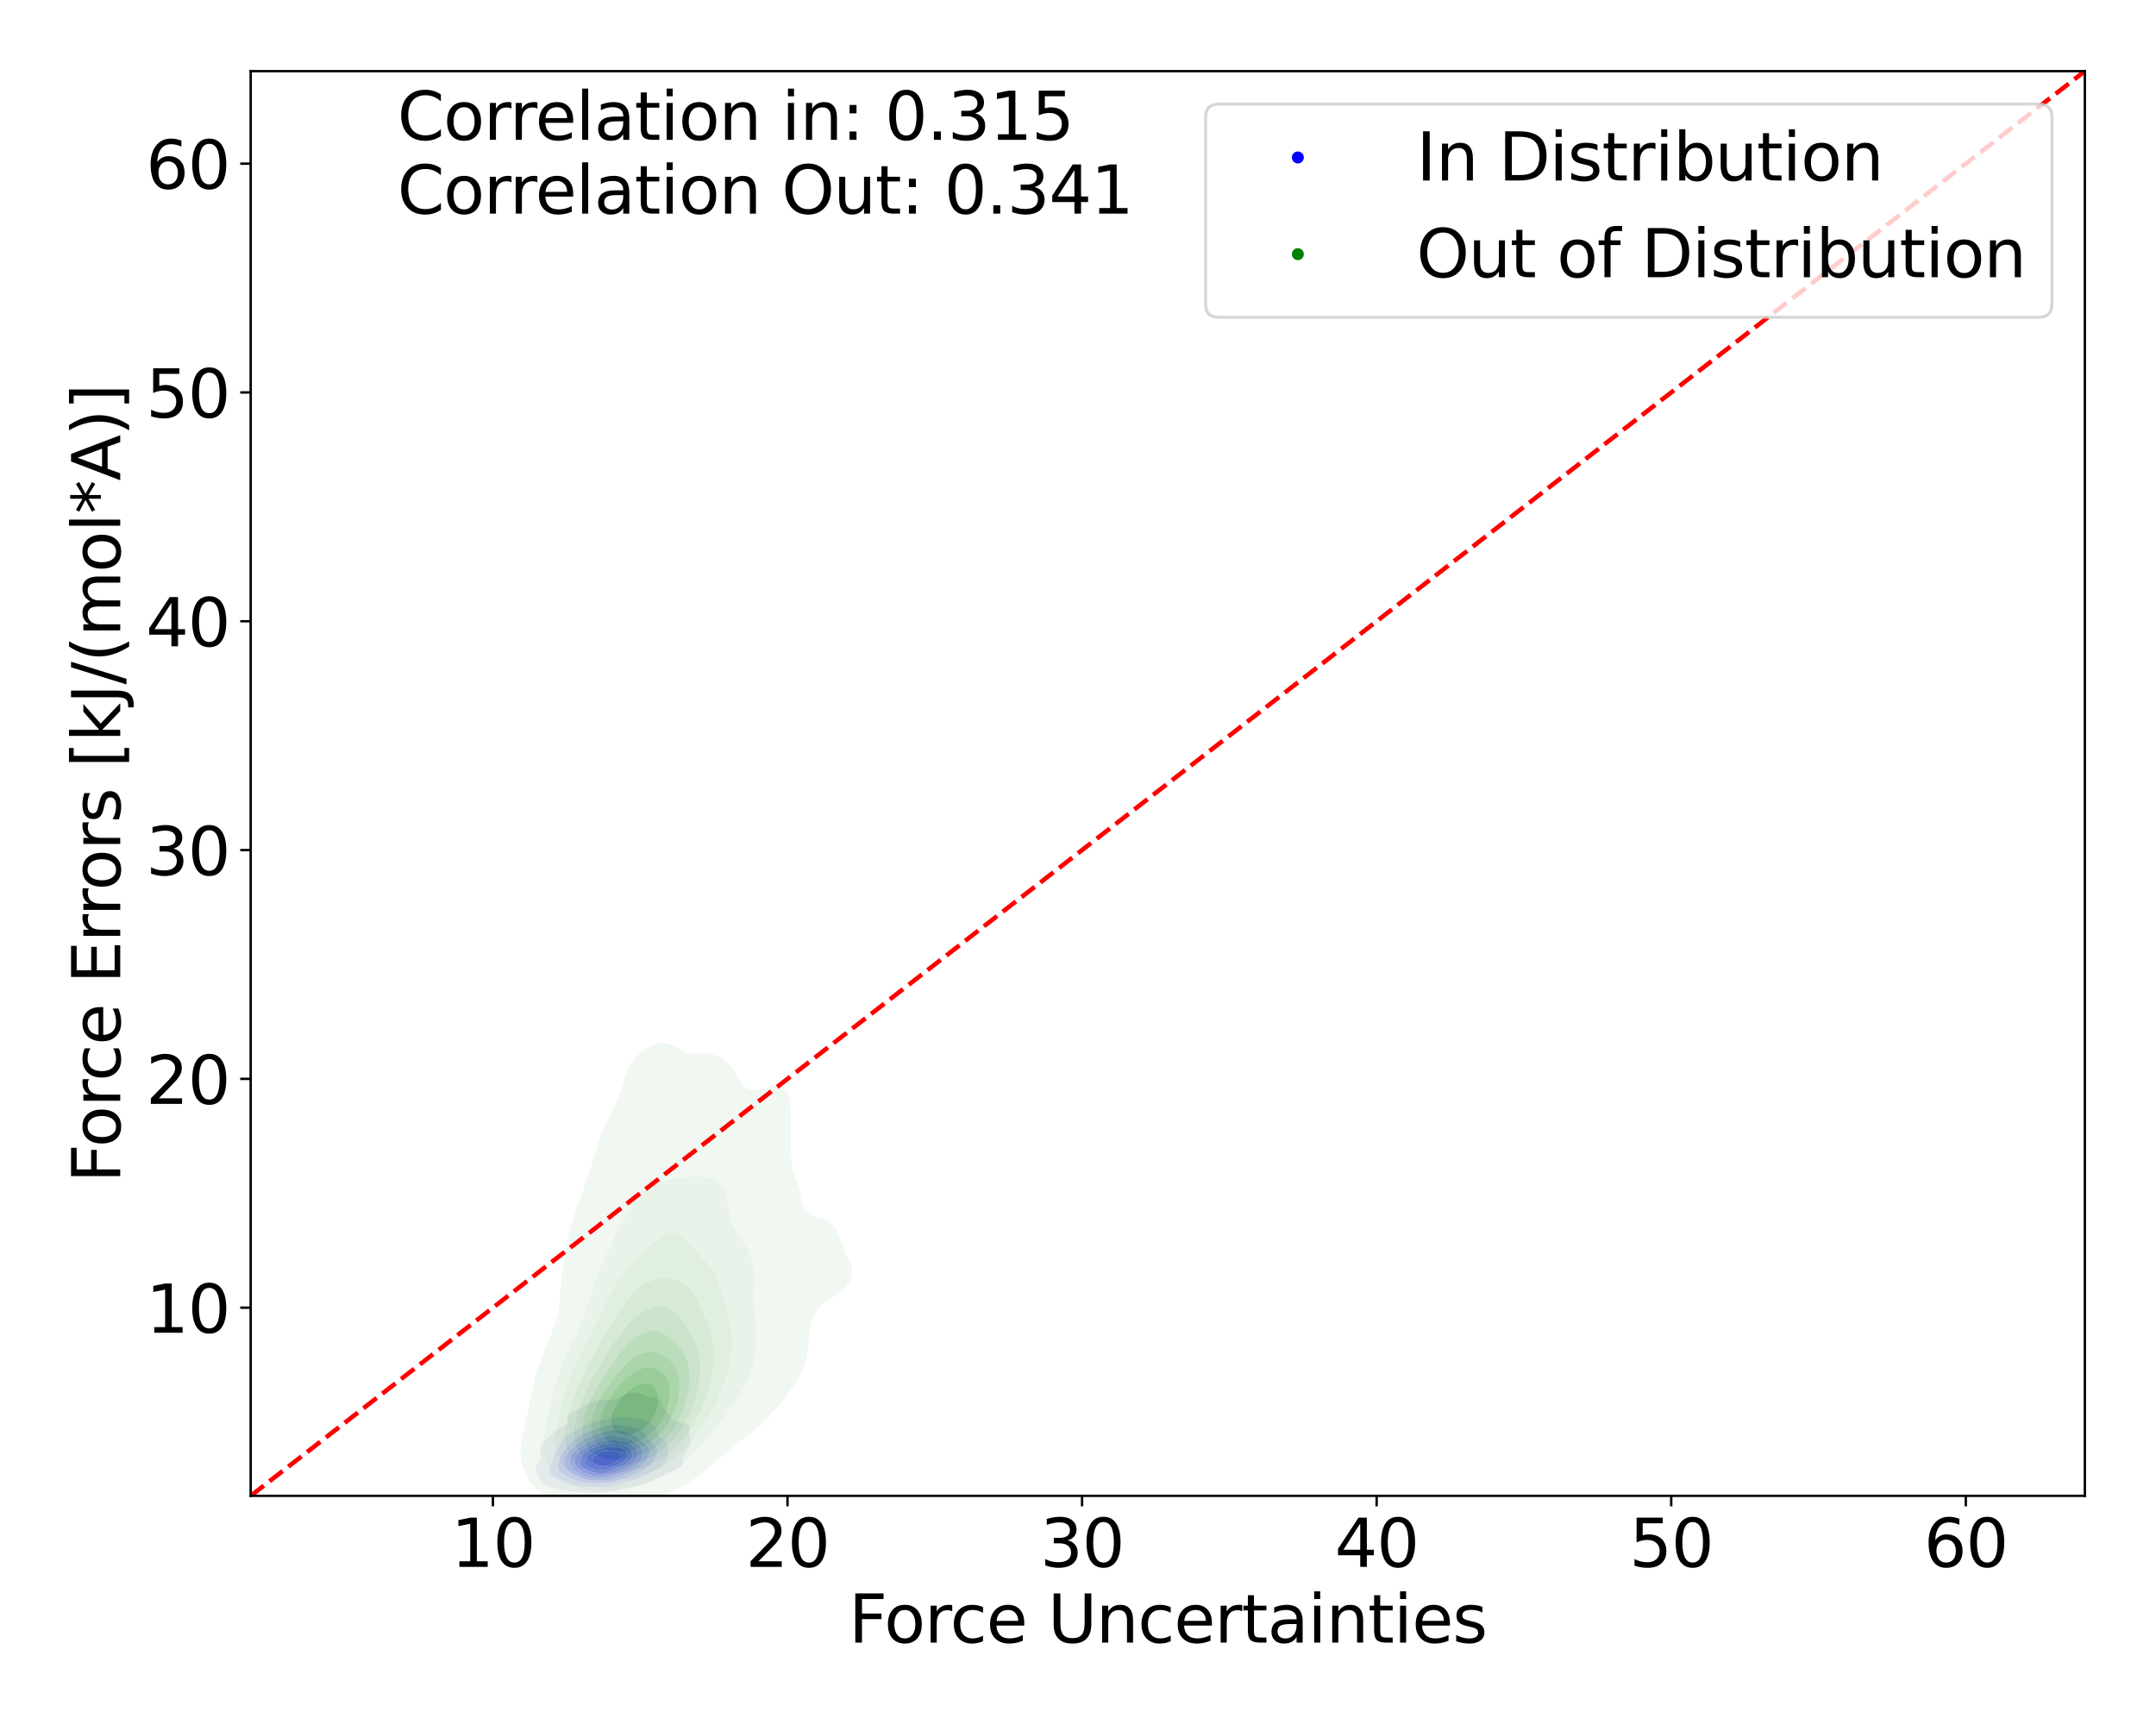 <?xml version="1.0" encoding="utf-8" standalone="no"?>
<!DOCTYPE svg PUBLIC "-//W3C//DTD SVG 1.1//EN"
  "http://www.w3.org/Graphics/SVG/1.1/DTD/svg11.dtd">
<svg xmlns:xlink="http://www.w3.org/1999/xlink" width="720pt" height="576pt" viewBox="0 0 720 576" xmlns="http://www.w3.org/2000/svg" version="1.1">
 <defs>
  <style type="text/css">*{stroke-linejoin: round; stroke-linecap: butt}</style>
 </defs>
 <g id="figure_1">
  <g id="patch_1">
   <path d="M 0 576 
L 720 576 
L 720 0 
L 0 0 
z
" style="fill: #ffffff"/>
  </g>
  <g id="axes_1">
   <g id="patch_2">
    <path d="M 83.72 499.48 
L 696.24 499.48 
L 696.24 23.76 
L 83.72 23.76 
z
" style="fill: #ffffff"/>
   </g>
   <g id="QuadContourSet_1">
    <path d="M 193.517 498.186 
L 195.085 498.372 
L 196.653 498.49 
L 198.221 498.528 
L 199.789 498.514 
L 201.357 498.446 
L 202.925 498.284 
L 203.822 498.13 
L 204.493 498.026 
L 206.006 497.71 
L 206.061 497.699 
L 207.629 497.362 
L 207.953 497.291 
L 209.197 497.025 
L 209.928 496.871 
L 210.765 496.699 
L 211.962 496.451 
L 212.332 496.375 
L 213.742 496.032 
L 213.9 495.992 
L 215.082 495.612 
L 215.468 495.478 
L 216.18 495.192 
L 217.036 494.797 
L 217.09 494.773 
L 217.988 494.353 
L 218.604 494.016 
L 218.785 493.934 
L 219.659 493.514 
L 220.172 493.246 
L 220.538 493.094 
L 221.497 492.675 
L 221.74 492.564 
L 222.542 492.255 
L 223.308 491.911 
L 223.517 491.835 
L 224.502 491.416 
L 224.876 491.211 
L 225.454 490.996 
L 226.255 490.576 
L 226.444 490.437 
L 227.019 490.157 
L 227.545 489.737 
L 227.822 489.317 
L 227.942 488.898 
L 227.97 488.478 
L 227.959 488.058 
L 227.957 487.639 
L 227.995 487.219 
L 228.012 487.149 
L 228.128 486.8 
L 228.338 486.38 
L 228.582 485.96 
L 228.834 485.541 
L 229.074 485.121 
L 229.292 484.701 
L 229.481 484.282 
L 229.58 484.015 
L 229.658 483.862 
L 229.82 483.442 
L 229.957 483.023 
L 230.091 482.603 
L 230.235 482.183 
L 230.382 481.764 
L 230.512 481.344 
L 230.6 480.924 
L 230.625 480.505 
L 230.576 480.085 
L 230.458 479.666 
L 230.296 479.246 
L 230.135 478.826 
L 230.031 478.407 
L 230.018 477.987 
L 230.09 477.567 
L 230.203 477.148 
L 230.295 476.728 
L 230.29 476.308 
L 230.083 475.889 
L 229.58 475.514 
L 229.449 475.469 
L 228.012 475.194 
L 227.254 475.049 
L 226.444 474.908 
L 225.712 474.63 
L 224.876 474.263 
L 224.802 474.21 
L 224.32 473.79 
L 223.969 473.371 
L 223.717 472.951 
L 223.516 472.532 
L 223.313 472.112 
L 223.308 472.104 
L 223.084 471.692 
L 222.763 471.273 
L 222.336 470.853 
L 221.832 470.433 
L 221.74 470.349 
L 221.433 470.014 
L 221.146 469.594 
L 220.948 469.174 
L 220.825 468.755 
L 220.753 468.335 
L 220.684 467.915 
L 220.526 467.496 
L 220.172 467.139 
L 220.062 467.076 
L 218.604 466.713 
L 218.308 466.657 
L 217.036 466.45 
L 216.327 466.237 
L 215.468 465.96 
L 215.129 465.817 
L 214.092 465.398 
L 213.9 465.326 
L 212.332 465.007 
L 210.765 465.071 
L 209.586 465.398 
L 209.197 465.512 
L 208.583 465.817 
L 207.806 466.237 
L 207.629 466.334 
L 207.035 466.657 
L 206.198 467.076 
L 206.061 467.137 
L 204.493 467.496 
L 204.493 467.496 
L 204.493 467.496 
L 202.925 467.495 
L 201.357 467.348 
L 199.789 467.393 
L 199.471 467.496 
L 198.221 467.914 
L 198.219 467.915 
L 197.425 468.335 
L 196.653 468.735 
L 196.62 468.755 
L 195.872 469.174 
L 195.105 469.594 
L 195.085 469.604 
L 194.304 470.014 
L 193.517 470.419 
L 193.486 470.433 
L 192.562 470.853 
L 191.949 471.148 
L 191.677 471.273 
L 190.864 471.692 
L 190.381 472.014 
L 190.247 472.112 
L 189.834 472.532 
L 189.603 472.951 
L 189.537 473.371 
L 189.586 473.79 
L 189.658 474.21 
L 189.657 474.63 
L 189.519 475.049 
L 189.227 475.469 
L 188.813 475.883 
L 188.806 475.889 
L 188.052 476.308 
L 187.342 476.728 
L 187.246 476.786 
L 186.61 477.148 
L 186 477.567 
L 185.678 477.835 
L 185.476 477.987 
L 184.945 478.407 
L 184.481 478.826 
L 184.11 479.205 
L 184.056 479.246 
L 183.49 479.666 
L 182.979 480.085 
L 182.542 480.496 
L 182.53 480.505 
L 182.013 480.924 
L 181.584 481.344 
L 181.238 481.764 
L 180.974 482.176 
L 180.968 482.183 
L 180.723 482.603 
L 180.53 483.023 
L 180.388 483.442 
L 180.299 483.862 
L 180.27 484.282 
L 180.303 484.701 
L 180.387 485.121 
L 180.496 485.541 
L 180.594 485.96 
L 180.643 486.38 
L 180.615 486.8 
L 180.499 487.219 
L 180.298 487.639 
L 180.035 488.058 
L 179.747 488.478 
L 179.474 488.898 
L 179.406 489.022 
L 179.203 489.317 
L 179 489.737 
L 178.897 490.157 
L 178.894 490.576 
L 178.981 490.996 
L 179.144 491.416 
L 179.366 491.835 
L 179.406 491.9 
L 179.544 492.255 
L 179.717 492.675 
L 179.897 493.094 
L 180.083 493.514 
L 180.284 493.934 
L 180.517 494.353 
L 180.811 494.773 
L 180.974 494.96 
L 181.17 495.192 
L 181.661 495.612 
L 182.397 496.032 
L 182.542 496.099 
L 183.633 496.451 
L 184.11 496.581 
L 185.309 496.871 
L 185.678 496.959 
L 186.796 497.291 
L 187.246 497.414 
L 188.522 497.71 
L 188.813 497.769 
L 190.381 497.948 
L 191.949 498.047 
L 192.977 498.13 
z
M 196.503 496.451 
L 195.085 496.362 
L 193.517 496.22 
L 192.089 496.032 
L 191.949 496.011 
L 190.381 495.629 
L 190.333 495.612 
L 189.252 495.192 
L 188.813 494.998 
L 188.23 494.773 
L 187.246 494.371 
L 187.193 494.353 
L 186.083 493.934 
L 185.678 493.74 
L 185.255 493.514 
L 184.65 493.094 
L 184.215 492.675 
L 184.11 492.544 
L 183.889 492.255 
L 183.647 491.835 
L 183.486 491.416 
L 183.404 490.996 
L 183.398 490.576 
L 183.467 490.157 
L 183.603 489.737 
L 183.796 489.317 
L 184.032 488.898 
L 184.11 488.77 
L 184.226 488.478 
L 184.387 488.058 
L 184.537 487.639 
L 184.677 487.219 
L 184.811 486.8 
L 184.949 486.38 
L 185.103 485.96 
L 185.282 485.541 
L 185.497 485.121 
L 185.678 484.817 
L 185.725 484.701 
L 185.909 484.282 
L 186.119 483.862 
L 186.348 483.442 
L 186.586 483.023 
L 186.82 482.603 
L 187.044 482.183 
L 187.246 481.801 
L 187.261 481.764 
L 187.446 481.344 
L 187.683 480.924 
L 187.993 480.505 
L 188.399 480.085 
L 188.813 479.745 
L 188.905 479.666 
L 189.476 479.246 
L 190.177 478.826 
L 190.381 478.716 
L 190.902 478.407 
L 191.688 477.987 
L 191.949 477.853 
L 192.467 477.567 
L 193.253 477.148 
L 193.517 477.002 
L 194.045 476.728 
L 194.834 476.308 
L 195.085 476.161 
L 195.644 475.889 
L 196.518 475.469 
L 196.653 475.399 
L 197.508 475.049 
L 198.221 474.798 
L 198.773 474.63 
L 199.789 474.356 
L 200.482 474.21 
L 201.357 474.029 
L 202.89 473.79 
L 202.925 473.785 
L 204.493 473.497 
L 205.17 473.371 
L 206.061 473.182 
L 207.629 472.968 
L 209.197 472.968 
L 210.765 473.185 
L 211.611 473.371 
L 212.332 473.546 
L 213.226 473.79 
L 213.9 473.972 
L 214.678 474.21 
L 215.468 474.452 
L 215.906 474.63 
L 216.838 475.049 
L 217.036 475.147 
L 217.526 475.469 
L 218.09 475.889 
L 218.546 476.308 
L 218.604 476.372 
L 218.891 476.728 
L 219.139 477.148 
L 219.314 477.567 
L 219.444 477.987 
L 219.563 478.407 
L 219.702 478.826 
L 219.895 479.246 
L 220.171 479.666 
L 220.172 479.667 
L 220.777 480.085 
L 221.401 480.505 
L 221.74 480.768 
L 221.943 480.924 
L 222.341 481.344 
L 222.591 481.764 
L 222.751 482.183 
L 222.862 482.603 
L 222.953 483.023 
L 223.039 483.442 
L 223.127 483.862 
L 223.21 484.282 
L 223.277 484.701 
L 223.308 485.121 
L 223.288 485.541 
L 223.209 485.96 
L 223.075 486.38 
L 222.9 486.8 
L 222.697 487.219 
L 222.474 487.639 
L 222.228 488.058 
L 221.946 488.478 
L 221.74 488.735 
L 221.622 488.898 
L 221.243 489.317 
L 220.74 489.737 
L 220.172 490.104 
L 220.099 490.157 
L 219.411 490.576 
L 218.604 490.98 
L 218.576 490.996 
L 217.797 491.416 
L 217.036 491.789 
L 216.953 491.835 
L 216.184 492.255 
L 215.468 492.615 
L 215.362 492.675 
L 214.552 493.094 
L 213.9 493.385 
L 213.632 493.514 
L 212.593 493.934 
L 212.332 494.025 
L 211.438 494.353 
L 210.765 494.561 
L 210.1 494.773 
L 209.197 495.029 
L 208.623 495.192 
L 207.629 495.458 
L 207.043 495.612 
L 206.061 495.862 
L 205.3 496.032 
L 204.493 496.212 
L 202.925 496.448 
L 202.873 496.451 
L 201.357 496.567 
L 199.789 496.577 
L 198.221 496.536 
L 196.653 496.462 
z
" clip-path="url(#pb6717c3426)" style="fill: #e6e6f3"/>
    <path d="M 196.653 496.462 
L 198.221 496.536 
L 199.789 496.577 
L 201.357 496.567 
L 202.873 496.451 
L 202.925 496.448 
L 204.493 496.212 
L 205.3 496.032 
L 206.061 495.862 
L 207.043 495.612 
L 207.629 495.458 
L 208.623 495.192 
L 209.197 495.029 
L 210.1 494.773 
L 210.765 494.561 
L 211.438 494.353 
L 212.332 494.025 
L 212.593 493.934 
L 213.632 493.514 
L 213.9 493.385 
L 214.552 493.094 
L 215.362 492.675 
L 215.468 492.615 
L 216.184 492.255 
L 216.953 491.835 
L 217.036 491.789 
L 217.797 491.416 
L 218.576 490.996 
L 218.604 490.98 
L 219.411 490.576 
L 220.099 490.157 
L 220.172 490.104 
L 220.74 489.737 
L 221.243 489.317 
L 221.622 488.898 
L 221.74 488.735 
L 221.946 488.478 
L 222.228 488.058 
L 222.474 487.639 
L 222.697 487.219 
L 222.9 486.8 
L 223.075 486.38 
L 223.209 485.96 
L 223.288 485.541 
L 223.308 485.121 
L 223.277 484.701 
L 223.21 484.282 
L 223.127 483.862 
L 223.039 483.442 
L 222.953 483.023 
L 222.862 482.603 
L 222.751 482.183 
L 222.591 481.764 
L 222.341 481.344 
L 221.943 480.924 
L 221.74 480.768 
L 221.401 480.505 
L 220.777 480.085 
L 220.172 479.667 
L 220.171 479.666 
L 219.895 479.246 
L 219.702 478.826 
L 219.563 478.407 
L 219.444 477.987 
L 219.314 477.567 
L 219.139 477.148 
L 218.891 476.728 
L 218.604 476.372 
L 218.546 476.308 
L 218.09 475.889 
L 217.526 475.469 
L 217.036 475.147 
L 216.838 475.049 
L 215.906 474.63 
L 215.468 474.452 
L 214.678 474.21 
L 213.9 473.972 
L 213.226 473.79 
L 212.332 473.546 
L 211.611 473.371 
L 210.765 473.185 
L 209.197 472.968 
L 207.629 472.968 
L 206.061 473.182 
L 205.17 473.371 
L 204.493 473.497 
L 202.925 473.785 
L 202.89 473.79 
L 201.357 474.029 
L 200.482 474.21 
L 199.789 474.356 
L 198.773 474.63 
L 198.221 474.798 
L 197.508 475.049 
L 196.653 475.399 
L 196.518 475.469 
L 195.644 475.889 
L 195.085 476.161 
L 194.834 476.308 
L 194.045 476.728 
L 193.517 477.002 
L 193.253 477.148 
L 192.467 477.567 
L 191.949 477.853 
L 191.688 477.987 
L 190.902 478.407 
L 190.381 478.716 
L 190.177 478.826 
L 189.476 479.246 
L 188.905 479.666 
L 188.813 479.745 
L 188.399 480.085 
L 187.993 480.505 
L 187.683 480.924 
L 187.446 481.344 
L 187.261 481.764 
L 187.246 481.801 
L 187.044 482.183 
L 186.82 482.603 
L 186.586 483.023 
L 186.348 483.442 
L 186.119 483.862 
L 185.909 484.282 
L 185.725 484.701 
L 185.678 484.817 
L 185.497 485.121 
L 185.282 485.541 
L 185.103 485.96 
L 184.949 486.38 
L 184.811 486.8 
L 184.677 487.219 
L 184.537 487.639 
L 184.387 488.058 
L 184.226 488.478 
L 184.11 488.77 
L 184.032 488.898 
L 183.796 489.317 
L 183.603 489.737 
L 183.467 490.157 
L 183.398 490.576 
L 183.404 490.996 
L 183.486 491.416 
L 183.647 491.835 
L 183.889 492.255 
L 184.11 492.544 
L 184.215 492.675 
L 184.65 493.094 
L 185.255 493.514 
L 185.678 493.74 
L 186.083 493.934 
L 187.193 494.353 
L 187.246 494.371 
L 188.23 494.773 
L 188.813 494.998 
L 189.252 495.192 
L 190.333 495.612 
L 190.381 495.629 
L 191.949 496.011 
L 192.089 496.032 
L 193.517 496.22 
L 195.085 496.362 
L 196.503 496.451 
z
M 197.014 495.192 
L 196.653 495.172 
L 195.085 495.003 
L 193.856 494.773 
L 193.517 494.698 
L 192.387 494.353 
L 191.949 494.191 
L 191.321 493.934 
L 190.405 493.514 
L 190.381 493.503 
L 189.505 493.094 
L 188.813 492.708 
L 188.75 492.675 
L 188.052 492.255 
L 187.505 491.835 
L 187.246 491.589 
L 187.059 491.416 
L 186.709 490.996 
L 186.479 490.576 
L 186.358 490.157 
L 186.326 489.737 
L 186.361 489.317 
L 186.441 488.898 
L 186.547 488.478 
L 186.667 488.058 
L 186.793 487.639 
L 186.927 487.219 
L 187.074 486.8 
L 187.246 486.383 
L 187.247 486.38 
L 187.415 485.96 
L 187.613 485.541 
L 187.848 485.121 
L 188.124 484.701 
L 188.446 484.282 
L 188.813 483.863 
L 188.815 483.862 
L 189.146 483.442 
L 189.491 483.023 
L 189.849 482.603 
L 190.223 482.183 
L 190.381 482.007 
L 190.597 481.764 
L 190.979 481.344 
L 191.408 480.924 
L 191.907 480.505 
L 191.949 480.472 
L 192.467 480.085 
L 193.108 479.666 
L 193.517 479.424 
L 193.85 479.246 
L 194.696 478.826 
L 195.085 478.644 
L 195.673 478.407 
L 196.653 478.023 
L 196.751 477.987 
L 197.874 477.567 
L 198.221 477.437 
L 198.975 477.148 
L 199.789 476.845 
L 200.136 476.728 
L 201.357 476.348 
L 201.532 476.308 
L 202.925 476.013 
L 203.899 475.889 
L 204.493 475.811 
L 206.061 475.723 
L 207.629 475.798 
L 208.215 475.889 
L 209.197 476.044 
L 210.452 476.308 
L 210.765 476.376 
L 212.06 476.728 
L 212.332 476.812 
L 213.168 477.148 
L 213.9 477.52 
L 213.986 477.567 
L 214.62 477.987 
L 215.102 478.407 
L 215.468 478.826 
L 215.468 478.826 
L 215.752 479.246 
L 216.016 479.666 
L 216.295 480.085 
L 216.618 480.505 
L 216.996 480.924 
L 217.036 480.963 
L 217.479 481.344 
L 217.98 481.764 
L 218.433 482.183 
L 218.604 482.374 
L 218.827 482.603 
L 219.117 483.023 
L 219.3 483.442 
L 219.399 483.862 
L 219.437 484.282 
L 219.426 484.701 
L 219.375 485.121 
L 219.288 485.541 
L 219.168 485.96 
L 219.015 486.38 
L 218.827 486.8 
L 218.604 487.216 
L 218.603 487.219 
L 218.391 487.639 
L 218.131 488.058 
L 217.804 488.478 
L 217.386 488.898 
L 217.036 489.179 
L 216.889 489.317 
L 216.354 489.737 
L 215.688 490.157 
L 215.468 490.279 
L 215.027 490.576 
L 214.311 490.996 
L 213.9 491.212 
L 213.577 491.416 
L 212.844 491.835 
L 212.332 492.095 
L 212.041 492.255 
L 211.203 492.675 
L 210.765 492.868 
L 210.241 493.094 
L 209.197 493.493 
L 209.139 493.514 
L 207.902 493.934 
L 207.629 494.02 
L 206.524 494.353 
L 206.061 494.486 
L 204.928 494.773 
L 204.493 494.879 
L 202.925 495.147 
L 202.369 495.192 
L 201.357 495.278 
L 199.789 495.304 
L 198.221 495.265 
z
" clip-path="url(#pb6717c3426)" style="fill: #cecef5"/>
    <path d="M 198.221 495.265 
L 199.789 495.304 
L 201.357 495.278 
L 202.369 495.192 
L 202.925 495.147 
L 204.493 494.879 
L 204.928 494.773 
L 206.061 494.486 
L 206.524 494.353 
L 207.629 494.02 
L 207.902 493.934 
L 209.139 493.514 
L 209.197 493.493 
L 210.241 493.094 
L 210.765 492.868 
L 211.203 492.675 
L 212.041 492.255 
L 212.332 492.095 
L 212.844 491.835 
L 213.577 491.416 
L 213.9 491.212 
L 214.311 490.996 
L 215.027 490.576 
L 215.468 490.279 
L 215.688 490.157 
L 216.354 489.737 
L 216.889 489.317 
L 217.036 489.179 
L 217.386 488.898 
L 217.804 488.478 
L 218.131 488.058 
L 218.391 487.639 
L 218.603 487.219 
L 218.604 487.216 
L 218.827 486.8 
L 219.015 486.38 
L 219.168 485.96 
L 219.288 485.541 
L 219.375 485.121 
L 219.426 484.701 
L 219.437 484.282 
L 219.399 483.862 
L 219.3 483.442 
L 219.117 483.023 
L 218.827 482.603 
L 218.604 482.374 
L 218.433 482.183 
L 217.98 481.764 
L 217.479 481.344 
L 217.036 480.963 
L 216.996 480.924 
L 216.618 480.505 
L 216.295 480.085 
L 216.016 479.666 
L 215.752 479.246 
L 215.468 478.826 
L 215.468 478.826 
L 215.102 478.407 
L 214.62 477.987 
L 213.986 477.567 
L 213.9 477.52 
L 213.168 477.148 
L 212.332 476.812 
L 212.06 476.728 
L 210.765 476.376 
L 210.452 476.308 
L 209.197 476.044 
L 208.215 475.889 
L 207.629 475.798 
L 206.061 475.723 
L 204.493 475.811 
L 203.899 475.889 
L 202.925 476.013 
L 201.532 476.308 
L 201.357 476.348 
L 200.136 476.728 
L 199.789 476.845 
L 198.975 477.148 
L 198.221 477.437 
L 197.874 477.567 
L 196.751 477.987 
L 196.653 478.023 
L 195.673 478.407 
L 195.085 478.644 
L 194.696 478.826 
L 193.85 479.246 
L 193.517 479.424 
L 193.108 479.666 
L 192.467 480.085 
L 191.949 480.472 
L 191.907 480.505 
L 191.408 480.924 
L 190.979 481.344 
L 190.597 481.764 
L 190.381 482.007 
L 190.223 482.183 
L 189.849 482.603 
L 189.491 483.023 
L 189.146 483.442 
L 188.815 483.862 
L 188.813 483.863 
L 188.446 484.282 
L 188.124 484.701 
L 187.848 485.121 
L 187.613 485.541 
L 187.415 485.96 
L 187.247 486.38 
L 187.246 486.383 
L 187.074 486.8 
L 186.927 487.219 
L 186.793 487.639 
L 186.667 488.058 
L 186.547 488.478 
L 186.441 488.898 
L 186.361 489.317 
L 186.326 489.737 
L 186.358 490.157 
L 186.479 490.576 
L 186.709 490.996 
L 187.059 491.416 
L 187.246 491.589 
L 187.505 491.835 
L 188.052 492.255 
L 188.75 492.675 
L 188.813 492.708 
L 189.505 493.094 
L 190.381 493.503 
L 190.405 493.514 
L 191.321 493.934 
L 191.949 494.191 
L 192.387 494.353 
L 193.517 494.698 
L 193.856 494.773 
L 195.085 495.003 
L 196.653 495.172 
L 197.014 495.192 
z
M 198.221 494.353 
L 198.221 494.353 
L 196.653 494.211 
L 195.192 493.934 
L 195.085 493.91 
L 193.865 493.514 
L 193.517 493.378 
L 192.844 493.094 
L 191.954 492.675 
L 191.949 492.672 
L 191.137 492.255 
L 190.471 491.835 
L 190.381 491.769 
L 189.894 491.416 
L 189.425 490.996 
L 189.052 490.576 
L 188.813 490.229 
L 188.761 490.157 
L 188.544 489.737 
L 188.425 489.317 
L 188.384 488.898 
L 188.4 488.478 
L 188.453 488.058 
L 188.53 487.639 
L 188.628 487.219 
L 188.748 486.8 
L 188.813 486.619 
L 188.898 486.38 
L 189.085 485.96 
L 189.315 485.541 
L 189.593 485.121 
L 189.919 484.701 
L 190.296 484.282 
L 190.381 484.193 
L 190.727 483.862 
L 191.189 483.442 
L 191.673 483.023 
L 191.949 482.787 
L 192.192 482.603 
L 192.738 482.183 
L 193.299 481.764 
L 193.517 481.602 
L 193.9 481.344 
L 194.556 480.924 
L 195.085 480.613 
L 195.29 480.505 
L 196.155 480.085 
L 196.653 479.866 
L 197.17 479.666 
L 198.221 479.28 
L 198.319 479.246 
L 199.494 478.826 
L 199.789 478.719 
L 200.668 478.407 
L 201.357 478.157 
L 201.959 477.987 
L 202.925 477.719 
L 204.032 477.567 
L 204.493 477.505 
L 206.061 477.535 
L 206.277 477.567 
L 207.629 477.796 
L 208.483 477.987 
L 209.197 478.153 
L 210.057 478.407 
L 210.765 478.628 
L 211.159 478.826 
L 211.895 479.246 
L 212.332 479.532 
L 212.498 479.666 
L 213 480.085 
L 213.474 480.505 
L 213.9 480.892 
L 213.937 480.924 
L 214.44 481.344 
L 214.945 481.764 
L 215.438 482.183 
L 215.468 482.21 
L 215.923 482.603 
L 216.33 483.023 
L 216.634 483.442 
L 216.831 483.862 
L 216.93 484.282 
L 216.951 484.701 
L 216.912 485.121 
L 216.831 485.541 
L 216.717 485.96 
L 216.572 486.38 
L 216.396 486.8 
L 216.183 487.219 
L 215.922 487.639 
L 215.6 488.058 
L 215.468 488.201 
L 215.246 488.478 
L 214.845 488.898 
L 214.36 489.317 
L 213.9 489.651 
L 213.795 489.737 
L 213.225 490.157 
L 212.574 490.576 
L 212.332 490.718 
L 211.872 490.996 
L 211.122 491.416 
L 210.765 491.601 
L 210.271 491.835 
L 209.334 492.255 
L 209.197 492.313 
L 208.245 492.675 
L 207.629 492.896 
L 207.046 493.094 
L 206.061 493.411 
L 205.72 493.514 
L 204.493 493.859 
L 204.152 493.934 
L 202.925 494.184 
L 201.357 494.353 
L 201.352 494.353 
L 199.789 494.401 
z
" clip-path="url(#pb6717c3426)" style="fill: #b0b0f6"/>
    <path d="M 199.789 494.401 
L 201.352 494.353 
L 201.357 494.353 
L 202.925 494.184 
L 204.152 493.934 
L 204.493 493.859 
L 205.72 493.514 
L 206.061 493.411 
L 207.046 493.094 
L 207.629 492.896 
L 208.245 492.675 
L 209.197 492.313 
L 209.334 492.255 
L 210.271 491.835 
L 210.765 491.601 
L 211.122 491.416 
L 211.872 490.996 
L 212.332 490.718 
L 212.574 490.576 
L 213.225 490.157 
L 213.795 489.737 
L 213.9 489.651 
L 214.36 489.317 
L 214.845 488.898 
L 215.246 488.478 
L 215.468 488.201 
L 215.6 488.058 
L 215.922 487.639 
L 216.183 487.219 
L 216.396 486.8 
L 216.572 486.38 
L 216.717 485.96 
L 216.831 485.541 
L 216.912 485.121 
L 216.951 484.701 
L 216.93 484.282 
L 216.831 483.862 
L 216.634 483.442 
L 216.33 483.023 
L 215.923 482.603 
L 215.468 482.21 
L 215.438 482.183 
L 214.945 481.764 
L 214.44 481.344 
L 213.937 480.924 
L 213.9 480.892 
L 213.474 480.505 
L 213 480.085 
L 212.498 479.666 
L 212.332 479.532 
L 211.895 479.246 
L 211.159 478.826 
L 210.765 478.628 
L 210.057 478.407 
L 209.197 478.153 
L 208.483 477.987 
L 207.629 477.796 
L 206.277 477.567 
L 206.061 477.535 
L 204.493 477.505 
L 204.032 477.567 
L 202.925 477.719 
L 201.959 477.987 
L 201.357 478.157 
L 200.668 478.407 
L 199.789 478.719 
L 199.494 478.826 
L 198.319 479.246 
L 198.221 479.28 
L 197.17 479.666 
L 196.653 479.866 
L 196.155 480.085 
L 195.29 480.505 
L 195.085 480.613 
L 194.556 480.924 
L 193.9 481.344 
L 193.517 481.602 
L 193.299 481.764 
L 192.738 482.183 
L 192.192 482.603 
L 191.949 482.787 
L 191.673 483.023 
L 191.189 483.442 
L 190.727 483.862 
L 190.381 484.193 
L 190.296 484.282 
L 189.919 484.701 
L 189.593 485.121 
L 189.315 485.541 
L 189.085 485.96 
L 188.898 486.38 
L 188.813 486.619 
L 188.748 486.8 
L 188.628 487.219 
L 188.53 487.639 
L 188.453 488.058 
L 188.4 488.478 
L 188.384 488.898 
L 188.425 489.317 
L 188.544 489.737 
L 188.761 490.157 
L 188.813 490.229 
L 189.052 490.576 
L 189.425 490.996 
L 189.894 491.416 
L 190.381 491.769 
L 190.471 491.835 
L 191.137 492.255 
L 191.949 492.672 
L 191.954 492.675 
L 192.844 493.094 
L 193.517 493.378 
L 193.865 493.514 
L 195.085 493.91 
L 195.192 493.934 
L 196.653 494.211 
L 198.221 494.353 
L 198.221 494.353 
z
M 198.155 493.514 
L 196.653 493.283 
L 195.977 493.094 
L 195.085 492.792 
L 194.8 492.675 
L 193.866 492.255 
L 193.517 492.088 
L 193.01 491.835 
L 192.272 491.416 
L 191.949 491.197 
L 191.676 490.996 
L 191.209 490.576 
L 190.848 490.157 
L 190.575 489.737 
L 190.381 489.317 
L 190.381 489.317 
L 190.252 488.898 
L 190.194 488.478 
L 190.192 488.058 
L 190.232 487.639 
L 190.305 487.219 
L 190.381 486.912 
L 190.411 486.8 
L 190.562 486.38 
L 190.765 485.96 
L 191.028 485.541 
L 191.356 485.121 
L 191.747 484.701 
L 191.949 484.51 
L 192.223 484.282 
L 192.777 483.862 
L 193.374 483.442 
L 193.517 483.343 
L 194.021 483.023 
L 194.7 482.603 
L 195.085 482.368 
L 195.408 482.183 
L 196.164 481.764 
L 196.653 481.507 
L 197.015 481.344 
L 198 480.924 
L 198.221 480.835 
L 199.203 480.505 
L 199.789 480.309 
L 200.597 480.085 
L 201.357 479.859 
L 202.297 479.666 
L 202.925 479.52 
L 204.493 479.429 
L 206.061 479.622 
L 206.308 479.666 
L 207.629 479.86 
L 208.907 480.085 
L 209.197 480.133 
L 210.266 480.505 
L 210.765 480.7 
L 211.133 480.924 
L 211.771 481.344 
L 212.332 481.761 
L 212.335 481.764 
L 212.86 482.183 
L 213.328 482.603 
L 213.73 483.023 
L 213.9 483.237 
L 214.086 483.442 
L 214.382 483.862 
L 214.588 484.282 
L 214.707 484.701 
L 214.751 485.121 
L 214.733 485.541 
L 214.661 485.96 
L 214.543 486.38 
L 214.38 486.8 
L 214.169 487.219 
L 213.906 487.639 
L 213.9 487.647 
L 213.613 488.058 
L 213.26 488.478 
L 212.841 488.898 
L 212.35 489.317 
L 212.332 489.331 
L 211.783 489.737 
L 211.148 490.157 
L 210.765 490.39 
L 210.412 490.576 
L 209.573 490.996 
L 209.197 491.176 
L 208.622 491.416 
L 207.629 491.81 
L 207.565 491.835 
L 206.437 492.255 
L 206.061 492.387 
L 205.235 492.675 
L 204.493 492.911 
L 203.809 493.094 
L 202.925 493.31 
L 201.494 493.514 
L 201.357 493.532 
L 199.789 493.596 
L 198.221 493.523 
z
" clip-path="url(#pb6717c3426)" style="fill: #9393f8"/>
    <path d="M 198.221 493.523 
L 199.789 493.596 
L 201.357 493.532 
L 201.494 493.514 
L 202.925 493.31 
L 203.809 493.094 
L 204.493 492.911 
L 205.235 492.675 
L 206.061 492.387 
L 206.437 492.255 
L 207.565 491.835 
L 207.629 491.81 
L 208.622 491.416 
L 209.197 491.176 
L 209.573 490.996 
L 210.412 490.576 
L 210.765 490.39 
L 211.148 490.157 
L 211.783 489.737 
L 212.332 489.331 
L 212.35 489.317 
L 212.841 488.898 
L 213.26 488.478 
L 213.613 488.058 
L 213.9 487.647 
L 213.906 487.639 
L 214.169 487.219 
L 214.38 486.8 
L 214.543 486.38 
L 214.661 485.96 
L 214.733 485.541 
L 214.751 485.121 
L 214.707 484.701 
L 214.588 484.282 
L 214.382 483.862 
L 214.086 483.442 
L 213.9 483.237 
L 213.73 483.023 
L 213.328 482.603 
L 212.86 482.183 
L 212.335 481.764 
L 212.332 481.761 
L 211.771 481.344 
L 211.133 480.924 
L 210.765 480.7 
L 210.266 480.505 
L 209.197 480.133 
L 208.907 480.085 
L 207.629 479.86 
L 206.308 479.666 
L 206.061 479.622 
L 204.493 479.429 
L 202.925 479.52 
L 202.297 479.666 
L 201.357 479.859 
L 200.597 480.085 
L 199.789 480.309 
L 199.203 480.505 
L 198.221 480.835 
L 198 480.924 
L 197.015 481.344 
L 196.653 481.507 
L 196.164 481.764 
L 195.408 482.183 
L 195.085 482.368 
L 194.7 482.603 
L 194.021 483.023 
L 193.517 483.343 
L 193.374 483.442 
L 192.777 483.862 
L 192.223 484.282 
L 191.949 484.51 
L 191.747 484.701 
L 191.356 485.121 
L 191.028 485.541 
L 190.765 485.96 
L 190.562 486.38 
L 190.411 486.8 
L 190.381 486.912 
L 190.305 487.219 
L 190.232 487.639 
L 190.192 488.058 
L 190.194 488.478 
L 190.252 488.898 
L 190.381 489.317 
L 190.381 489.317 
L 190.575 489.737 
L 190.848 490.157 
L 191.209 490.576 
L 191.676 490.996 
L 191.949 491.197 
L 192.272 491.416 
L 193.01 491.835 
L 193.517 492.088 
L 193.866 492.255 
L 194.8 492.675 
L 195.085 492.792 
L 195.977 493.094 
L 196.653 493.283 
L 198.155 493.514 
z
M 197.984 492.675 
L 196.653 492.345 
L 196.414 492.255 
L 195.412 491.835 
L 195.085 491.689 
L 194.521 491.416 
L 193.728 490.996 
L 193.517 490.869 
L 193.103 490.576 
L 192.643 490.157 
L 192.308 489.737 
L 192.077 489.317 
L 191.949 488.949 
L 191.931 488.898 
L 191.856 488.478 
L 191.842 488.058 
L 191.878 487.639 
L 191.949 487.253 
L 191.956 487.219 
L 192.079 486.8 
L 192.254 486.38 
L 192.491 485.96 
L 192.802 485.541 
L 193.195 485.121 
L 193.517 484.834 
L 193.676 484.701 
L 194.25 484.282 
L 194.895 483.862 
L 195.085 483.745 
L 195.596 483.442 
L 196.346 483.023 
L 196.653 482.856 
L 197.178 482.603 
L 198.101 482.183 
L 198.221 482.13 
L 199.274 481.764 
L 199.789 481.591 
L 200.797 481.344 
L 201.357 481.204 
L 202.925 480.971 
L 204.493 480.924 
L 206.061 480.999 
L 207.629 481.139 
L 208.66 481.344 
L 209.197 481.462 
L 209.891 481.764 
L 210.688 482.183 
L 210.765 482.23 
L 211.247 482.603 
L 211.698 483.023 
L 212.058 483.442 
L 212.332 483.857 
L 212.336 483.862 
L 212.579 484.282 
L 212.752 484.701 
L 212.859 485.121 
L 212.903 485.541 
L 212.887 485.96 
L 212.811 486.38 
L 212.675 486.8 
L 212.479 487.219 
L 212.332 487.458 
L 212.227 487.639 
L 211.914 488.058 
L 211.523 488.478 
L 211.05 488.898 
L 210.765 489.119 
L 210.477 489.317 
L 209.784 489.737 
L 209.197 490.057 
L 208.992 490.157 
L 208.07 490.576 
L 207.629 490.765 
L 207.093 490.996 
L 206.061 491.413 
L 206.054 491.416 
L 205 491.835 
L 204.493 492.021 
L 203.763 492.255 
L 202.925 492.5 
L 201.957 492.675 
L 201.357 492.775 
L 199.789 492.846 
L 198.221 492.723 
z
" clip-path="url(#pb6717c3426)" style="fill: #7777f9"/>
    <path d="M 198.221 492.723 
L 199.789 492.846 
L 201.357 492.775 
L 201.957 492.675 
L 202.925 492.5 
L 203.763 492.255 
L 204.493 492.021 
L 205 491.835 
L 206.054 491.416 
L 206.061 491.413 
L 207.093 490.996 
L 207.629 490.765 
L 208.07 490.576 
L 208.992 490.157 
L 209.197 490.057 
L 209.784 489.737 
L 210.477 489.317 
L 210.765 489.119 
L 211.05 488.898 
L 211.523 488.478 
L 211.914 488.058 
L 212.227 487.639 
L 212.332 487.458 
L 212.479 487.219 
L 212.675 486.8 
L 212.811 486.38 
L 212.887 485.96 
L 212.903 485.541 
L 212.859 485.121 
L 212.752 484.701 
L 212.579 484.282 
L 212.336 483.862 
L 212.332 483.857 
L 212.058 483.442 
L 211.698 483.023 
L 211.247 482.603 
L 210.765 482.23 
L 210.688 482.183 
L 209.891 481.764 
L 209.197 481.462 
L 208.66 481.344 
L 207.629 481.139 
L 206.061 480.999 
L 204.493 480.924 
L 202.925 480.971 
L 201.357 481.204 
L 200.797 481.344 
L 199.789 481.591 
L 199.274 481.764 
L 198.221 482.13 
L 198.101 482.183 
L 197.178 482.603 
L 196.653 482.856 
L 196.346 483.023 
L 195.596 483.442 
L 195.085 483.745 
L 194.895 483.862 
L 194.25 484.282 
L 193.676 484.701 
L 193.517 484.834 
L 193.195 485.121 
L 192.802 485.541 
L 192.491 485.96 
L 192.254 486.38 
L 192.079 486.8 
L 191.956 487.219 
L 191.949 487.253 
L 191.878 487.639 
L 191.842 488.058 
L 191.856 488.478 
L 191.931 488.898 
L 191.949 488.949 
L 192.077 489.317 
L 192.308 489.737 
L 192.643 490.157 
L 193.103 490.576 
L 193.517 490.869 
L 193.728 490.996 
L 194.521 491.416 
L 195.085 491.689 
L 195.412 491.835 
L 196.414 492.255 
L 196.653 492.345 
L 197.984 492.675 
z
M 198.767 491.835 
L 198.221 491.748 
L 197.246 491.416 
L 196.653 491.188 
L 196.244 490.996 
L 195.396 490.576 
L 195.085 490.407 
L 194.713 490.157 
L 194.235 489.737 
L 193.912 489.317 
L 193.722 488.898 
L 193.639 488.478 
L 193.638 488.058 
L 193.701 487.639 
L 193.815 487.219 
L 193.979 486.8 
L 194.198 486.38 
L 194.485 485.96 
L 194.851 485.541 
L 195.085 485.323 
L 195.315 485.121 
L 195.872 484.701 
L 196.51 484.282 
L 196.653 484.195 
L 197.262 483.862 
L 198.095 483.442 
L 198.221 483.382 
L 199.156 483.023 
L 199.789 482.794 
L 200.53 482.603 
L 201.357 482.396 
L 202.764 482.183 
L 202.925 482.159 
L 204.493 482.071 
L 206.061 482.111 
L 206.693 482.183 
L 207.629 482.303 
L 208.605 482.603 
L 209.197 482.827 
L 209.505 483.023 
L 210.042 483.442 
L 210.456 483.862 
L 210.765 484.282 
L 210.765 484.282 
L 210.969 484.701 
L 211.108 485.121 
L 211.183 485.541 
L 211.194 485.96 
L 211.137 486.38 
L 211.007 486.8 
L 210.799 487.219 
L 210.765 487.269 
L 210.499 487.639 
L 210.106 488.058 
L 209.612 488.478 
L 209.197 488.772 
L 208.99 488.898 
L 208.228 489.317 
L 207.629 489.616 
L 207.37 489.737 
L 206.451 490.157 
L 206.061 490.329 
L 205.502 490.576 
L 204.536 490.996 
L 204.493 491.014 
L 203.395 491.416 
L 202.925 491.577 
L 201.724 491.835 
L 201.357 491.909 
L 199.789 491.972 
z
" clip-path="url(#pb6717c3426)" style="fill: #5b5bfa"/>
    <path d="M 199.789 491.972 
L 201.357 491.909 
L 201.724 491.835 
L 202.925 491.577 
L 203.395 491.416 
L 204.493 491.014 
L 204.536 490.996 
L 205.502 490.576 
L 206.061 490.329 
L 206.451 490.157 
L 207.37 489.737 
L 207.629 489.616 
L 208.228 489.317 
L 208.99 488.898 
L 209.197 488.772 
L 209.612 488.478 
L 210.106 488.058 
L 210.499 487.639 
L 210.765 487.269 
L 210.799 487.219 
L 211.007 486.8 
L 211.137 486.38 
L 211.194 485.96 
L 211.183 485.541 
L 211.108 485.121 
L 210.969 484.701 
L 210.765 484.282 
L 210.765 484.282 
L 210.456 483.862 
L 210.042 483.442 
L 209.505 483.023 
L 209.197 482.827 
L 208.605 482.603 
L 207.629 482.303 
L 206.693 482.183 
L 206.061 482.111 
L 204.493 482.071 
L 202.925 482.159 
L 202.764 482.183 
L 201.357 482.396 
L 200.53 482.603 
L 199.789 482.794 
L 199.156 483.023 
L 198.221 483.382 
L 198.095 483.442 
L 197.262 483.862 
L 196.653 484.195 
L 196.51 484.282 
L 195.872 484.701 
L 195.315 485.121 
L 195.085 485.323 
L 194.851 485.541 
L 194.485 485.96 
L 194.198 486.38 
L 193.979 486.8 
L 193.815 487.219 
L 193.701 487.639 
L 193.638 488.058 
L 193.639 488.478 
L 193.722 488.898 
L 193.912 489.317 
L 194.235 489.737 
L 194.713 490.157 
L 195.085 490.407 
L 195.396 490.576 
L 196.244 490.996 
L 196.653 491.188 
L 197.246 491.416 
L 198.221 491.748 
L 198.767 491.835 
z
M 198.178 490.576 
L 197.281 490.157 
L 196.653 489.833 
L 196.506 489.737 
L 196.008 489.317 
L 195.686 488.898 
L 195.527 488.478 
L 195.498 488.058 
L 195.562 487.639 
L 195.696 487.219 
L 195.888 486.8 
L 196.14 486.38 
L 196.461 485.96 
L 196.653 485.759 
L 196.894 485.541 
L 197.439 485.121 
L 198.065 484.701 
L 198.221 484.609 
L 198.913 484.282 
L 199.789 483.901 
L 199.918 483.862 
L 201.357 483.455 
L 201.438 483.442 
L 202.925 483.21 
L 204.493 483.13 
L 206.061 483.222 
L 207.144 483.442 
L 207.629 483.562 
L 208.199 483.862 
L 208.821 484.282 
L 209.197 484.62 
L 209.252 484.701 
L 209.459 485.121 
L 209.581 485.541 
L 209.62 485.96 
L 209.573 486.38 
L 209.434 486.8 
L 209.197 487.219 
L 209.197 487.219 
L 208.766 487.639 
L 208.236 488.058 
L 207.629 488.465 
L 207.604 488.478 
L 206.753 488.898 
L 206.061 489.237 
L 205.883 489.317 
L 204.958 489.737 
L 204.493 489.952 
L 203.986 490.157 
L 202.951 490.576 
L 202.925 490.587 
L 201.357 490.963 
L 199.789 490.988 
L 198.221 490.595 
z
" clip-path="url(#pb6717c3426)" style="fill: #3d3dfc"/>
    <path d="M 198.221 490.595 
L 199.789 490.988 
L 201.357 490.963 
L 202.925 490.587 
L 202.951 490.576 
L 203.986 490.157 
L 204.493 489.952 
L 204.958 489.737 
L 205.883 489.317 
L 206.061 489.237 
L 206.753 488.898 
L 207.604 488.478 
L 207.629 488.465 
L 208.236 488.058 
L 208.766 487.639 
L 209.197 487.219 
L 209.197 487.219 
L 209.434 486.8 
L 209.573 486.38 
L 209.62 485.96 
L 209.581 485.541 
L 209.459 485.121 
L 209.252 484.701 
L 209.197 484.62 
L 208.821 484.282 
L 208.199 483.862 
L 207.629 483.562 
L 207.144 483.442 
L 206.061 483.222 
L 204.493 483.13 
L 202.925 483.21 
L 201.438 483.442 
L 201.357 483.455 
L 199.918 483.862 
L 199.789 483.901 
L 198.913 484.282 
L 198.221 484.609 
L 198.065 484.701 
L 197.439 485.121 
L 196.894 485.541 
L 196.653 485.759 
L 196.461 485.96 
L 196.14 486.38 
L 195.888 486.8 
L 195.696 487.219 
L 195.562 487.639 
L 195.498 488.058 
L 195.527 488.478 
L 195.686 488.898 
L 196.008 489.317 
L 196.506 489.737 
L 196.653 489.833 
L 197.281 490.157 
L 198.178 490.576 
z
M 201.075 489.737 
L 199.789 489.603 
L 199.167 489.317 
L 198.483 488.898 
L 198.221 488.658 
L 198.081 488.478 
L 197.908 488.058 
L 197.871 487.639 
L 197.94 487.219 
L 198.096 486.8 
L 198.221 486.582 
L 198.378 486.38 
L 198.821 485.96 
L 199.362 485.541 
L 199.789 485.263 
L 200.147 485.121 
L 201.318 484.701 
L 201.357 484.689 
L 202.925 484.476 
L 204.493 484.518 
L 205.609 484.701 
L 206.061 484.797 
L 206.744 485.121 
L 207.34 485.541 
L 207.629 485.96 
L 207.629 485.96 
L 207.631 486.38 
L 207.629 486.387 
L 207.4 486.8 
L 206.988 487.219 
L 206.451 487.639 
L 206.061 487.895 
L 205.757 488.058 
L 204.926 488.478 
L 204.493 488.695 
L 204.019 488.898 
L 203.063 489.317 
L 202.925 489.377 
L 201.441 489.737 
L 201.357 489.758 
z
" clip-path="url(#pb6717c3426)" style="fill: #2222fd"/>
    <path d="M 201.357 489.758 
L 201.441 489.737 
L 202.925 489.377 
L 203.063 489.317 
L 204.019 488.898 
L 204.493 488.695 
L 204.926 488.478 
L 205.757 488.058 
L 206.061 487.895 
L 206.451 487.639 
L 206.988 487.219 
L 207.4 486.8 
L 207.629 486.387 
L 207.631 486.38 
L 207.629 485.96 
L 207.629 485.96 
L 207.34 485.541 
L 206.744 485.121 
L 206.061 484.797 
L 205.609 484.701 
L 204.493 484.518 
L 202.925 484.476 
L 201.357 484.689 
L 201.318 484.701 
L 200.147 485.121 
L 199.789 485.263 
L 199.362 485.541 
L 198.821 485.96 
L 198.378 486.38 
L 198.221 486.582 
L 198.096 486.8 
L 197.94 487.219 
L 197.871 487.639 
L 197.908 488.058 
L 198.081 488.478 
L 198.221 488.658 
L 198.483 488.898 
L 199.167 489.317 
L 199.789 489.603 
L 201.075 489.737 
z
" clip-path="url(#pb6717c3426)" style="fill: #0a0afe"/>
   </g>
   <g id="QuadContourSet_2">
    <path d="M 194.917 503.687 
L 197.756 503.828 
L 200.594 503.751 
L 202.093 503.618 
L 203.432 503.539 
L 206.27 503.266 
L 209.108 502.862 
L 211.946 502.271 
L 213.004 501.986 
L 214.784 501.612 
L 217.622 500.779 
L 218.759 500.353 
L 220.46 499.8 
L 222.951 498.721 
L 223.298 498.58 
L 226.136 497.225 
L 226.4 497.088 
L 228.974 495.684 
L 229.366 495.455 
L 231.812 493.855 
L 231.861 493.823 
L 234.176 492.19 
L 234.65 491.788 
L 236.246 490.558 
L 237.488 489.379 
L 238.049 488.925 
L 239.868 487.293 
L 240.326 486.827 
L 241.779 485.66 
L 243.164 484.358 
L 243.615 484.028 
L 245.674 482.395 
L 246.002 482.108 
L 247.897 480.763 
L 248.84 479.99 
L 250.045 479.13 
L 251.678 477.76 
L 252.023 477.498 
L 253.927 475.865 
L 254.516 475.262 
L 255.657 474.233 
L 257.152 472.6 
L 257.354 472.352 
L 258.681 470.968 
L 259.992 469.335 
L 260.192 469.062 
L 261.371 467.702 
L 262.618 466.07 
L 263.03 465.483 
L 263.857 464.437 
L 265.028 462.805 
L 265.868 461.474 
L 266.073 461.172 
L 267.067 459.54 
L 267.885 457.907 
L 268.528 456.275 
L 268.706 455.68 
L 269.055 454.642 
L 269.447 453.01 
L 269.71 451.377 
L 269.882 449.745 
L 270.007 448.112 
L 270.13 446.48 
L 270.293 444.847 
L 270.531 443.215 
L 270.879 441.582 
L 271.372 439.949 
L 271.544 439.505 
L 272.231 438.317 
L 273.456 436.684 
L 274.382 435.676 
L 275.218 435.052 
L 277.22 433.67 
L 277.643 433.419 
L 280.058 431.879 
L 280.191 431.787 
L 282.108 430.154 
L 282.896 429.264 
L 283.454 428.522 
L 284.246 426.889 
L 284.603 425.257 
L 284.525 423.624 
L 284.041 421.992 
L 283.276 420.359 
L 282.896 419.654 
L 282.46 418.727 
L 281.775 417.094 
L 281.201 415.461 
L 280.674 413.829 
L 280.11 412.196 
L 280.058 412.071 
L 279.27 410.564 
L 278.051 408.931 
L 277.22 408.101 
L 275.568 407.299 
L 274.382 406.781 
L 271.544 406.082 
L 270.65 405.666 
L 268.706 404.24 
L 268.592 404.034 
L 267.981 402.401 
L 267.594 400.769 
L 267.297 399.136 
L 266.977 397.504 
L 266.547 395.871 
L 265.953 394.239 
L 265.868 394.042 
L 265.443 392.606 
L 264.975 390.974 
L 264.599 389.341 
L 264.352 387.708 
L 264.222 386.076 
L 264.176 384.443 
L 264.173 382.811 
L 264.183 381.178 
L 264.187 379.546 
L 264.18 377.913 
L 264.164 376.281 
L 264.143 374.648 
L 264.115 373.016 
L 264.069 371.383 
L 263.984 369.751 
L 263.828 368.118 
L 263.555 366.486 
L 263.095 364.853 
L 263.03 364.682 
L 261.597 363.22 
L 260.192 362.403 
L 257.354 362.689 
L 255.708 363.22 
L 254.516 363.525 
L 251.678 364.034 
L 248.84 363.278 
L 248.784 363.22 
L 247.63 361.588 
L 246.659 359.955 
L 246.002 358.942 
L 245.681 358.323 
L 244.592 356.69 
L 243.164 355.139 
L 243.079 355.058 
L 241.049 353.425 
L 240.326 352.911 
L 237.488 351.916 
L 234.65 351.806 
L 231.812 351.888 
L 231.093 351.793 
L 228.974 351.431 
L 226.588 350.16 
L 226.136 349.907 
L 223.443 348.528 
L 223.298 348.47 
L 220.46 348.251 
L 219.507 348.528 
L 217.622 349.065 
L 215.768 350.16 
L 214.784 350.773 
L 213.635 351.793 
L 211.991 353.425 
L 211.946 353.477 
L 210.794 355.058 
L 209.822 356.69 
L 209.108 358.185 
L 209.044 358.323 
L 208.486 359.955 
L 208.036 361.588 
L 207.6 363.22 
L 207.101 364.853 
L 206.508 366.486 
L 206.27 367.021 
L 205.781 368.118 
L 204.978 369.751 
L 204.174 371.383 
L 203.432 372.951 
L 203.398 373.016 
L 202.545 374.648 
L 201.797 376.281 
L 201.151 377.913 
L 200.594 379.546 
L 200.594 379.546 
L 199.969 381.178 
L 199.418 382.811 
L 198.915 384.443 
L 198.441 386.076 
L 197.984 387.708 
L 197.756 388.522 
L 197.455 389.341 
L 196.87 390.974 
L 196.317 392.606 
L 195.792 394.239 
L 195.289 395.871 
L 194.917 397.099 
L 194.76 397.504 
L 194.134 399.136 
L 193.535 400.769 
L 192.962 402.401 
L 192.418 404.034 
L 192.079 405.102 
L 191.87 405.666 
L 191.299 407.299 
L 190.8 408.931 
L 190.37 410.564 
L 190.005 412.196 
L 189.696 413.829 
L 189.43 415.461 
L 189.241 416.75 
L 189.176 417.094 
L 188.869 418.727 
L 188.568 420.359 
L 188.272 421.992 
L 187.988 423.624 
L 187.728 425.257 
L 187.505 426.889 
L 187.326 428.522 
L 187.189 430.154 
L 187.083 431.787 
L 186.983 433.419 
L 186.861 435.052 
L 186.692 436.684 
L 186.463 438.317 
L 186.403 438.628 
L 186.016 439.949 
L 185.456 441.582 
L 184.869 443.215 
L 184.291 444.847 
L 183.747 446.48 
L 183.565 447.022 
L 183.011 448.112 
L 182.256 449.745 
L 181.615 451.377 
L 181.071 453.01 
L 180.727 454.189 
L 180.517 454.642 
L 179.827 456.275 
L 179.265 457.907 
L 178.804 459.54 
L 178.426 461.172 
L 178.112 462.805 
L 177.889 464.167 
L 177.812 464.437 
L 177.387 466.07 
L 177.007 467.702 
L 176.651 469.335 
L 176.306 470.968 
L 175.966 472.6 
L 175.636 474.233 
L 175.323 475.865 
L 175.051 477.42 
L 175.027 477.498 
L 174.555 479.13 
L 174.187 480.763 
L 173.93 482.395 
L 173.794 484.028 
L 173.792 485.66 
L 173.945 487.293 
L 174.287 488.925 
L 174.876 490.558 
L 175.051 490.91 
L 175.5 492.19 
L 176.357 493.823 
L 177.669 495.455 
L 177.889 495.685 
L 179.113 497.088 
L 180.727 498.406 
L 181.131 498.721 
L 183.565 500.289 
L 183.685 500.353 
L 186.403 501.716 
L 187.178 501.986 
L 189.241 502.745 
L 192.079 503.365 
L 194.429 503.618 
z
M 194.899 497.088 
L 192.079 496.359 
L 189.993 495.455 
L 189.241 495.102 
L 187.196 493.823 
L 186.403 493.207 
L 185.241 492.19 
L 183.886 490.558 
L 183.565 490.028 
L 182.848 488.925 
L 182.122 487.293 
L 181.683 485.66 
L 181.456 484.028 
L 181.389 482.395 
L 181.448 480.763 
L 181.609 479.13 
L 181.856 477.498 
L 182.173 475.865 
L 182.55 474.233 
L 182.974 472.6 
L 183.436 470.968 
L 183.565 470.515 
L 183.799 469.335 
L 184.134 467.702 
L 184.493 466.07 
L 184.885 464.437 
L 185.324 462.805 
L 185.824 461.172 
L 186.403 459.54 
L 186.403 459.54 
L 186.881 457.907 
L 187.437 456.275 
L 188.08 454.642 
L 188.821 453.01 
L 189.241 452.16 
L 189.556 451.377 
L 190.25 449.745 
L 191.011 448.112 
L 191.84 446.48 
L 192.079 446.012 
L 192.567 444.847 
L 193.258 443.215 
L 193.967 441.582 
L 194.694 439.949 
L 194.917 439.427 
L 195.311 438.317 
L 195.871 436.684 
L 196.431 435.052 
L 196.995 433.419 
L 197.57 431.787 
L 197.756 431.244 
L 198.081 430.154 
L 198.582 428.522 
L 199.123 426.889 
L 199.718 425.257 
L 200.373 423.624 
L 200.594 423.092 
L 201.031 421.992 
L 201.726 420.359 
L 202.474 418.727 
L 203.258 417.094 
L 203.432 416.727 
L 204.03 415.461 
L 204.808 413.829 
L 205.597 412.196 
L 206.27 410.827 
L 206.4 410.564 
L 207.212 408.931 
L 208.061 407.299 
L 208.962 405.666 
L 209.108 405.411 
L 209.949 404.034 
L 211.029 402.401 
L 211.946 401.124 
L 212.249 400.769 
L 213.74 399.136 
L 214.784 398.112 
L 215.606 397.504 
L 217.622 396.147 
L 218.204 395.871 
L 220.46 394.848 
L 222.487 394.239 
L 223.298 393.995 
L 226.136 393.381 
L 228.974 392.955 
L 231.812 392.689 
L 234.65 392.688 
L 237.488 393.235 
L 239.398 394.239 
L 240.326 394.962 
L 241.107 395.871 
L 242.043 397.504 
L 242.615 399.136 
L 242.957 400.769 
L 243.164 402.353 
L 243.17 402.401 
L 243.356 404.034 
L 243.589 405.666 
L 243.959 407.299 
L 244.541 408.931 
L 245.382 410.564 
L 246.002 411.494 
L 246.46 412.196 
L 247.637 413.829 
L 248.78 415.461 
L 248.84 415.554 
L 249.732 417.094 
L 250.504 418.727 
L 251.088 420.359 
L 251.494 421.992 
L 251.678 423.198 
L 251.743 423.624 
L 251.867 425.257 
L 251.892 426.889 
L 251.854 428.522 
L 251.789 430.154 
L 251.733 431.787 
L 251.715 433.419 
L 251.751 435.052 
L 251.845 436.684 
L 251.986 438.317 
L 252.155 439.949 
L 252.326 441.582 
L 252.475 443.215 
L 252.581 444.847 
L 252.629 446.48 
L 252.607 448.112 
L 252.509 449.745 
L 252.328 451.377 
L 252.055 453.01 
L 251.68 454.642 
L 251.678 454.647 
L 251.278 456.275 
L 250.774 457.907 
L 250.157 459.54 
L 249.411 461.172 
L 248.84 462.229 
L 248.583 462.805 
L 247.749 464.437 
L 246.766 466.07 
L 246.002 467.163 
L 245.702 467.702 
L 244.683 469.335 
L 243.461 470.968 
L 243.164 471.324 
L 242.359 472.6 
L 241.138 474.233 
L 240.326 475.163 
L 239.873 475.865 
L 238.665 477.498 
L 237.488 478.804 
L 237.267 479.13 
L 236.038 480.763 
L 234.65 482.22 
L 234.518 482.395 
L 233.165 484.028 
L 231.812 485.309 
L 231.494 485.66 
L 229.802 487.293 
L 228.974 487.965 
L 227.856 488.925 
L 226.136 490.161 
L 225.564 490.558 
L 223.298 491.963 
L 222.882 492.19 
L 220.46 493.462 
L 219.606 493.823 
L 217.622 494.689 
L 215.251 495.455 
L 214.784 495.622 
L 211.946 496.431 
L 209.108 496.969 
L 208.181 497.088 
L 206.27 497.4 
L 203.432 497.66 
L 200.594 497.722 
L 197.756 497.559 
L 194.917 497.093 
z
" clip-path="url(#pb6717c3426)" style="fill: #e5f0e5; fill-opacity: 0.5"/>
    <path d="M 194.917 497.093 
L 197.756 497.559 
L 200.594 497.722 
L 203.432 497.66 
L 206.27 497.4 
L 208.181 497.088 
L 209.108 496.969 
L 211.946 496.431 
L 214.784 495.622 
L 215.251 495.455 
L 217.622 494.689 
L 219.606 493.823 
L 220.46 493.462 
L 222.882 492.19 
L 223.298 491.963 
L 225.564 490.558 
L 226.136 490.161 
L 227.856 488.925 
L 228.974 487.965 
L 229.802 487.293 
L 231.494 485.66 
L 231.812 485.309 
L 233.165 484.028 
L 234.518 482.395 
L 234.65 482.22 
L 236.038 480.763 
L 237.267 479.13 
L 237.488 478.804 
L 238.665 477.498 
L 239.873 475.865 
L 240.326 475.163 
L 241.138 474.233 
L 242.359 472.6 
L 243.164 471.324 
L 243.461 470.968 
L 244.683 469.335 
L 245.702 467.702 
L 246.002 467.163 
L 246.766 466.07 
L 247.749 464.437 
L 248.583 462.805 
L 248.84 462.229 
L 249.411 461.172 
L 250.157 459.54 
L 250.774 457.907 
L 251.278 456.275 
L 251.678 454.647 
L 251.68 454.642 
L 252.055 453.01 
L 252.328 451.377 
L 252.509 449.745 
L 252.607 448.112 
L 252.629 446.48 
L 252.581 444.847 
L 252.475 443.215 
L 252.326 441.582 
L 252.155 439.949 
L 251.986 438.317 
L 251.845 436.684 
L 251.751 435.052 
L 251.715 433.419 
L 251.733 431.787 
L 251.789 430.154 
L 251.854 428.522 
L 251.892 426.889 
L 251.867 425.257 
L 251.743 423.624 
L 251.678 423.198 
L 251.494 421.992 
L 251.088 420.359 
L 250.504 418.727 
L 249.732 417.094 
L 248.84 415.554 
L 248.78 415.461 
L 247.637 413.829 
L 246.46 412.196 
L 246.002 411.494 
L 245.382 410.564 
L 244.541 408.931 
L 243.959 407.299 
L 243.589 405.666 
L 243.356 404.034 
L 243.17 402.401 
L 243.164 402.353 
L 242.957 400.769 
L 242.615 399.136 
L 242.043 397.504 
L 241.107 395.871 
L 240.326 394.962 
L 239.398 394.239 
L 237.488 393.235 
L 234.65 392.688 
L 231.812 392.689 
L 228.974 392.955 
L 226.136 393.381 
L 223.298 393.995 
L 222.487 394.239 
L 220.46 394.848 
L 218.204 395.871 
L 217.622 396.147 
L 215.606 397.504 
L 214.784 398.112 
L 213.74 399.136 
L 212.249 400.769 
L 211.946 401.124 
L 211.029 402.401 
L 209.949 404.034 
L 209.108 405.411 
L 208.962 405.666 
L 208.061 407.299 
L 207.212 408.931 
L 206.4 410.564 
L 206.27 410.827 
L 205.597 412.196 
L 204.808 413.829 
L 204.03 415.461 
L 203.432 416.727 
L 203.258 417.094 
L 202.474 418.727 
L 201.726 420.359 
L 201.031 421.992 
L 200.594 423.092 
L 200.373 423.624 
L 199.718 425.257 
L 199.123 426.889 
L 198.582 428.522 
L 198.081 430.154 
L 197.756 431.244 
L 197.57 431.787 
L 196.995 433.419 
L 196.431 435.052 
L 195.871 436.684 
L 195.311 438.317 
L 194.917 439.427 
L 194.694 439.949 
L 193.967 441.582 
L 193.258 443.215 
L 192.567 444.847 
L 192.079 446.012 
L 191.84 446.48 
L 191.011 448.112 
L 190.25 449.745 
L 189.556 451.377 
L 189.241 452.16 
L 188.821 453.01 
L 188.08 454.642 
L 187.437 456.275 
L 186.881 457.907 
L 186.403 459.54 
L 186.403 459.54 
L 185.824 461.172 
L 185.324 462.805 
L 184.885 464.437 
L 184.493 466.07 
L 184.134 467.702 
L 183.799 469.335 
L 183.565 470.515 
L 183.436 470.968 
L 182.974 472.6 
L 182.55 474.233 
L 182.173 475.865 
L 181.856 477.498 
L 181.609 479.13 
L 181.448 480.763 
L 181.389 482.395 
L 181.456 484.028 
L 181.683 485.66 
L 182.122 487.293 
L 182.848 488.925 
L 183.565 490.028 
L 183.886 490.558 
L 185.241 492.19 
L 186.403 493.207 
L 187.196 493.823 
L 189.241 495.102 
L 189.993 495.455 
L 192.079 496.359 
L 194.899 497.088 
z
M 196.649 493.823 
L 194.917 493.395 
L 192.129 492.19 
L 192.079 492.166 
L 189.683 490.558 
L 189.241 490.165 
L 188.016 488.925 
L 186.908 487.293 
L 186.403 486.154 
L 186.17 485.66 
L 185.66 484.028 
L 185.401 482.395 
L 185.334 480.763 
L 185.42 479.13 
L 185.629 477.498 
L 185.942 475.865 
L 186.345 474.233 
L 186.403 474.024 
L 186.7 472.6 
L 187.08 470.968 
L 187.499 469.335 
L 187.958 467.702 
L 188.46 466.07 
L 189.012 464.437 
L 189.241 463.794 
L 189.53 462.805 
L 190.05 461.172 
L 190.638 459.54 
L 191.306 457.907 
L 192.06 456.275 
L 192.079 456.234 
L 192.746 454.642 
L 193.501 453.01 
L 194.328 451.377 
L 194.917 450.274 
L 195.171 449.745 
L 195.962 448.112 
L 196.788 446.48 
L 197.644 444.847 
L 197.756 444.628 
L 198.416 443.215 
L 199.187 441.582 
L 199.97 439.949 
L 200.594 438.667 
L 200.757 438.317 
L 201.504 436.684 
L 202.277 435.052 
L 203.092 433.419 
L 203.432 432.753 
L 203.934 431.787 
L 204.817 430.154 
L 205.774 428.522 
L 206.27 427.72 
L 206.828 426.889 
L 207.977 425.257 
L 209.108 423.776 
L 209.242 423.624 
L 210.672 421.992 
L 211.946 420.586 
L 212.196 420.359 
L 213.885 418.727 
L 214.784 417.808 
L 215.668 417.094 
L 217.455 415.461 
L 217.622 415.291 
L 219.555 413.829 
L 220.46 413.039 
L 222.146 412.196 
L 223.298 411.529 
L 226.136 411.434 
L 227.186 412.196 
L 228.974 413.636 
L 229.104 413.829 
L 230.356 415.461 
L 231.812 417.094 
L 231.812 417.094 
L 233.272 418.727 
L 234.65 420.151 
L 234.841 420.359 
L 236.318 421.992 
L 237.488 423.518 
L 237.564 423.624 
L 238.58 425.257 
L 239.356 426.889 
L 239.962 428.522 
L 240.326 429.67 
L 240.484 430.154 
L 241 431.787 
L 241.498 433.419 
L 241.994 435.052 
L 242.483 436.684 
L 242.948 438.317 
L 243.164 439.136 
L 243.389 439.949 
L 243.778 441.582 
L 244.078 443.215 
L 244.281 444.847 
L 244.389 446.48 
L 244.407 448.112 
L 244.347 449.745 
L 244.216 451.377 
L 244.019 453.01 
L 243.757 454.642 
L 243.423 456.275 
L 243.164 457.299 
L 243.047 457.907 
L 242.667 459.54 
L 242.207 461.172 
L 241.652 462.805 
L 240.989 464.437 
L 240.326 465.816 
L 240.236 466.07 
L 239.577 467.702 
L 238.802 469.335 
L 237.88 470.968 
L 237.488 471.575 
L 236.997 472.6 
L 236.089 474.233 
L 234.985 475.865 
L 234.65 476.305 
L 233.945 477.498 
L 232.79 479.13 
L 231.812 480.277 
L 231.469 480.763 
L 230.149 482.395 
L 228.974 483.573 
L 228.563 484.028 
L 226.858 485.66 
L 226.136 486.254 
L 224.869 487.293 
L 223.298 488.399 
L 222.476 488.925 
L 220.46 490.108 
L 219.54 490.558 
L 217.622 491.477 
L 215.673 492.19 
L 214.784 492.532 
L 211.946 493.362 
L 209.577 493.823 
L 209.108 493.929 
L 206.27 494.344 
L 203.432 494.519 
L 200.594 494.454 
L 197.756 494.096 
z
" clip-path="url(#pb6717c3426)" style="fill: #d6e9d6; fill-opacity: 0.5"/>
    <path d="M 197.756 494.096 
L 200.594 494.454 
L 203.432 494.519 
L 206.27 494.344 
L 209.108 493.929 
L 209.577 493.823 
L 211.946 493.362 
L 214.784 492.532 
L 215.673 492.19 
L 217.622 491.477 
L 219.54 490.558 
L 220.46 490.108 
L 222.476 488.925 
L 223.298 488.399 
L 224.869 487.293 
L 226.136 486.254 
L 226.858 485.66 
L 228.563 484.028 
L 228.974 483.573 
L 230.149 482.395 
L 231.469 480.763 
L 231.812 480.277 
L 232.79 479.13 
L 233.945 477.498 
L 234.65 476.305 
L 234.985 475.865 
L 236.089 474.233 
L 236.997 472.6 
L 237.488 471.575 
L 237.88 470.968 
L 238.802 469.335 
L 239.577 467.702 
L 240.236 466.07 
L 240.326 465.816 
L 240.989 464.437 
L 241.652 462.805 
L 242.207 461.172 
L 242.667 459.54 
L 243.047 457.907 
L 243.164 457.299 
L 243.423 456.275 
L 243.757 454.642 
L 244.019 453.01 
L 244.216 451.377 
L 244.347 449.745 
L 244.407 448.112 
L 244.389 446.48 
L 244.281 444.847 
L 244.078 443.215 
L 243.778 441.582 
L 243.389 439.949 
L 243.164 439.136 
L 242.948 438.317 
L 242.483 436.684 
L 241.994 435.052 
L 241.498 433.419 
L 241 431.787 
L 240.484 430.154 
L 240.326 429.67 
L 239.962 428.522 
L 239.356 426.889 
L 238.58 425.257 
L 237.564 423.624 
L 237.488 423.518 
L 236.318 421.992 
L 234.841 420.359 
L 234.65 420.151 
L 233.272 418.727 
L 231.812 417.094 
L 231.812 417.094 
L 230.356 415.461 
L 229.104 413.829 
L 228.974 413.636 
L 227.186 412.196 
L 226.136 411.434 
L 223.298 411.529 
L 222.146 412.196 
L 220.46 413.039 
L 219.555 413.829 
L 217.622 415.291 
L 217.455 415.461 
L 215.668 417.094 
L 214.784 417.808 
L 213.885 418.727 
L 212.196 420.359 
L 211.946 420.586 
L 210.672 421.992 
L 209.242 423.624 
L 209.108 423.776 
L 207.977 425.257 
L 206.828 426.889 
L 206.27 427.72 
L 205.774 428.522 
L 204.817 430.154 
L 203.934 431.787 
L 203.432 432.753 
L 203.092 433.419 
L 202.277 435.052 
L 201.504 436.684 
L 200.757 438.317 
L 200.594 438.667 
L 199.97 439.949 
L 199.187 441.582 
L 198.416 443.215 
L 197.756 444.628 
L 197.644 444.847 
L 196.788 446.48 
L 195.962 448.112 
L 195.171 449.745 
L 194.917 450.274 
L 194.328 451.377 
L 193.501 453.01 
L 192.746 454.642 
L 192.079 456.234 
L 192.06 456.275 
L 191.306 457.907 
L 190.638 459.54 
L 190.05 461.172 
L 189.53 462.805 
L 189.241 463.794 
L 189.012 464.437 
L 188.46 466.07 
L 187.958 467.702 
L 187.499 469.335 
L 187.08 470.968 
L 186.7 472.6 
L 186.403 474.024 
L 186.345 474.233 
L 185.942 475.865 
L 185.629 477.498 
L 185.42 479.13 
L 185.334 480.763 
L 185.401 482.395 
L 185.66 484.028 
L 186.17 485.66 
L 186.403 486.154 
L 186.908 487.293 
L 188.016 488.925 
L 189.241 490.165 
L 189.683 490.558 
L 192.079 492.166 
L 192.129 492.19 
L 194.917 493.395 
L 196.649 493.823 
z
M 196.318 490.558 
L 194.917 489.978 
L 193.205 488.925 
L 192.079 488.011 
L 191.348 487.293 
L 190.145 485.66 
L 189.4 484.028 
L 189.241 483.453 
L 188.93 482.395 
L 188.696 480.763 
L 188.665 479.13 
L 188.796 477.498 
L 189.059 475.865 
L 189.241 475.067 
L 189.393 474.233 
L 189.757 472.6 
L 190.185 470.968 
L 190.674 469.335 
L 191.226 467.702 
L 191.843 466.07 
L 192.079 465.478 
L 192.442 464.437 
L 193.057 462.805 
L 193.743 461.172 
L 194.508 459.54 
L 194.917 458.718 
L 195.288 457.907 
L 196.078 456.275 
L 196.941 454.642 
L 197.756 453.206 
L 197.859 453.01 
L 198.727 451.377 
L 199.647 449.745 
L 200.594 448.146 
L 200.613 448.112 
L 201.517 446.48 
L 202.457 444.847 
L 203.423 443.215 
L 203.432 443.2 
L 204.372 441.582 
L 205.352 439.949 
L 206.27 438.463 
L 206.369 438.317 
L 207.463 436.684 
L 208.617 435.052 
L 209.108 434.373 
L 209.937 433.419 
L 211.42 431.787 
L 211.946 431.223 
L 213.285 430.154 
L 214.784 428.989 
L 215.725 428.522 
L 217.622 427.564 
L 220.46 426.889 
L 220.46 426.889 
L 223.298 426.878 
L 223.344 426.889 
L 226.136 427.562 
L 227.892 428.522 
L 228.974 429.195 
L 229.966 430.154 
L 231.343 431.787 
L 231.812 432.452 
L 232.386 433.419 
L 233.249 435.052 
L 234.034 436.684 
L 234.65 438.024 
L 234.785 438.317 
L 235.536 439.949 
L 236.236 441.582 
L 236.856 443.215 
L 237.366 444.847 
L 237.488 445.34 
L 237.774 446.48 
L 238.066 448.112 
L 238.245 449.745 
L 238.325 451.377 
L 238.321 453.01 
L 238.243 454.642 
L 238.095 456.275 
L 237.877 457.907 
L 237.583 459.54 
L 237.488 459.954 
L 237.278 461.172 
L 236.935 462.805 
L 236.52 464.437 
L 236.023 466.07 
L 235.428 467.702 
L 234.716 469.335 
L 234.65 469.467 
L 234.074 470.968 
L 233.333 472.6 
L 232.443 474.233 
L 231.812 475.216 
L 231.473 475.865 
L 230.487 477.498 
L 229.271 479.13 
L 228.974 479.482 
L 228.016 480.763 
L 226.512 482.395 
L 226.136 482.756 
L 224.842 484.028 
L 223.298 485.287 
L 222.81 485.66 
L 220.46 487.236 
L 220.362 487.293 
L 217.622 488.765 
L 217.242 488.925 
L 214.784 489.957 
L 212.765 490.558 
L 211.946 490.818 
L 209.108 491.441 
L 206.27 491.782 
L 203.432 491.865 
L 200.594 491.662 
L 197.756 491.082 
z
" clip-path="url(#pb6717c3426)" style="fill: #c5e0c5; fill-opacity: 0.5"/>
    <path d="M 197.756 491.082 
L 200.594 491.662 
L 203.432 491.865 
L 206.27 491.782 
L 209.108 491.441 
L 211.946 490.818 
L 212.765 490.558 
L 214.784 489.957 
L 217.242 488.925 
L 217.622 488.765 
L 220.362 487.293 
L 220.46 487.236 
L 222.81 485.66 
L 223.298 485.287 
L 224.842 484.028 
L 226.136 482.756 
L 226.512 482.395 
L 228.016 480.763 
L 228.974 479.482 
L 229.271 479.13 
L 230.487 477.498 
L 231.473 475.865 
L 231.812 475.216 
L 232.443 474.233 
L 233.333 472.6 
L 234.074 470.968 
L 234.65 469.467 
L 234.716 469.335 
L 235.428 467.702 
L 236.023 466.07 
L 236.52 464.437 
L 236.935 462.805 
L 237.278 461.172 
L 237.488 459.954 
L 237.583 459.54 
L 237.877 457.907 
L 238.095 456.275 
L 238.243 454.642 
L 238.321 453.01 
L 238.325 451.377 
L 238.245 449.745 
L 238.066 448.112 
L 237.774 446.48 
L 237.488 445.34 
L 237.366 444.847 
L 236.856 443.215 
L 236.236 441.582 
L 235.536 439.949 
L 234.785 438.317 
L 234.65 438.024 
L 234.034 436.684 
L 233.249 435.052 
L 232.386 433.419 
L 231.812 432.452 
L 231.343 431.787 
L 229.966 430.154 
L 228.974 429.195 
L 227.892 428.522 
L 226.136 427.562 
L 223.344 426.889 
L 223.298 426.878 
L 220.46 426.889 
L 220.46 426.889 
L 217.622 427.564 
L 215.725 428.522 
L 214.784 428.989 
L 213.285 430.154 
L 211.946 431.223 
L 211.42 431.787 
L 209.937 433.419 
L 209.108 434.373 
L 208.617 435.052 
L 207.463 436.684 
L 206.369 438.317 
L 206.27 438.463 
L 205.352 439.949 
L 204.372 441.582 
L 203.432 443.2 
L 203.423 443.215 
L 202.457 444.847 
L 201.517 446.48 
L 200.613 448.112 
L 200.594 448.146 
L 199.647 449.745 
L 198.727 451.377 
L 197.859 453.01 
L 197.756 453.206 
L 196.941 454.642 
L 196.078 456.275 
L 195.288 457.907 
L 194.917 458.718 
L 194.508 459.54 
L 193.743 461.172 
L 193.057 462.805 
L 192.442 464.437 
L 192.079 465.478 
L 191.843 466.07 
L 191.226 467.702 
L 190.674 469.335 
L 190.185 470.968 
L 189.757 472.6 
L 189.393 474.233 
L 189.241 475.067 
L 189.059 475.865 
L 188.796 477.498 
L 188.665 479.13 
L 188.696 480.763 
L 188.93 482.395 
L 189.241 483.453 
L 189.4 484.028 
L 190.145 485.66 
L 191.348 487.293 
L 192.079 488.011 
L 193.205 488.925 
L 194.917 489.978 
L 196.318 490.558 
z
M 200.387 488.925 
L 197.756 488.061 
L 196.359 487.293 
L 194.917 486.247 
L 194.295 485.66 
L 193.05 484.028 
L 192.298 482.395 
L 192.079 481.558 
L 191.87 480.763 
L 191.688 479.13 
L 191.713 477.498 
L 191.905 475.865 
L 192.079 475.009 
L 192.213 474.233 
L 192.59 472.6 
L 193.054 470.968 
L 193.602 469.335 
L 194.235 467.702 
L 194.917 466.15 
L 194.95 466.07 
L 195.643 464.437 
L 196.413 462.805 
L 197.267 461.172 
L 197.756 460.289 
L 198.153 459.54 
L 199.051 457.907 
L 200.018 456.275 
L 200.594 455.34 
L 201.011 454.642 
L 202.004 453.01 
L 203.054 451.377 
L 203.432 450.799 
L 204.127 449.745 
L 205.234 448.112 
L 206.27 446.651 
L 206.403 446.48 
L 207.651 444.847 
L 208.953 443.215 
L 209.108 443.017 
L 210.469 441.582 
L 211.946 440.055 
L 212.088 439.949 
L 214.204 438.317 
L 214.784 437.864 
L 217.295 436.684 
L 217.622 436.524 
L 220.46 436.068 
L 223.298 436.684 
L 223.298 436.684 
L 225.579 438.317 
L 226.136 438.785 
L 227.079 439.949 
L 228.313 441.582 
L 228.974 442.483 
L 229.437 443.215 
L 230.452 444.847 
L 231.376 446.48 
L 231.812 447.344 
L 232.158 448.112 
L 232.777 449.745 
L 233.241 451.377 
L 233.561 453.01 
L 233.756 454.642 
L 233.842 456.275 
L 233.834 457.907 
L 233.742 459.54 
L 233.57 461.172 
L 233.321 462.805 
L 232.992 464.437 
L 232.576 466.07 
L 232.064 467.702 
L 231.812 468.373 
L 231.518 469.335 
L 230.929 470.968 
L 230.224 472.6 
L 229.373 474.233 
L 228.974 474.887 
L 228.454 475.865 
L 227.43 477.498 
L 226.166 479.13 
L 226.136 479.165 
L 224.816 480.763 
L 223.298 482.245 
L 223.137 482.395 
L 221.175 484.028 
L 220.46 484.547 
L 218.694 485.66 
L 217.622 486.277 
L 215.394 487.293 
L 214.784 487.563 
L 211.946 488.503 
L 209.928 488.925 
L 209.108 489.111 
L 206.27 489.427 
L 203.432 489.404 
L 200.594 488.985 
z
" clip-path="url(#pb6717c3426)" style="fill: #afd6af; fill-opacity: 0.5"/>
    <path d="M 200.594 488.985 
L 203.432 489.404 
L 206.27 489.427 
L 209.108 489.111 
L 209.928 488.925 
L 211.946 488.503 
L 214.784 487.563 
L 215.394 487.293 
L 217.622 486.277 
L 218.694 485.66 
L 220.46 484.547 
L 221.175 484.028 
L 223.137 482.395 
L 223.298 482.245 
L 224.816 480.763 
L 226.136 479.165 
L 226.166 479.13 
L 227.43 477.498 
L 228.454 475.865 
L 228.974 474.887 
L 229.373 474.233 
L 230.224 472.6 
L 230.929 470.968 
L 231.518 469.335 
L 231.812 468.373 
L 232.064 467.702 
L 232.576 466.07 
L 232.992 464.437 
L 233.321 462.805 
L 233.57 461.172 
L 233.742 459.54 
L 233.834 457.907 
L 233.842 456.275 
L 233.756 454.642 
L 233.561 453.01 
L 233.241 451.377 
L 232.777 449.745 
L 232.158 448.112 
L 231.812 447.344 
L 231.376 446.48 
L 230.452 444.847 
L 229.437 443.215 
L 228.974 442.483 
L 228.313 441.582 
L 227.079 439.949 
L 226.136 438.785 
L 225.579 438.317 
L 223.298 436.684 
L 223.298 436.684 
L 220.46 436.068 
L 217.622 436.524 
L 217.295 436.684 
L 214.784 437.864 
L 214.204 438.317 
L 212.088 439.949 
L 211.946 440.055 
L 210.469 441.582 
L 209.108 443.017 
L 208.953 443.215 
L 207.651 444.847 
L 206.403 446.48 
L 206.27 446.651 
L 205.234 448.112 
L 204.127 449.745 
L 203.432 450.799 
L 203.054 451.377 
L 202.004 453.01 
L 201.011 454.642 
L 200.594 455.34 
L 200.018 456.275 
L 199.051 457.907 
L 198.153 459.54 
L 197.756 460.289 
L 197.267 461.172 
L 196.413 462.805 
L 195.643 464.437 
L 194.95 466.07 
L 194.917 466.15 
L 194.235 467.702 
L 193.602 469.335 
L 193.054 470.968 
L 192.59 472.6 
L 192.213 474.233 
L 192.079 475.009 
L 191.905 475.865 
L 191.713 477.498 
L 191.688 479.13 
L 191.87 480.763 
L 192.079 481.558 
L 192.298 482.395 
L 193.05 484.028 
L 194.295 485.66 
L 194.917 486.247 
L 196.359 487.293 
L 197.756 488.061 
L 200.387 488.925 
z
M 199.163 485.66 
L 197.756 484.783 
L 196.905 484.028 
L 195.652 482.395 
L 194.928 480.763 
L 194.917 480.718 
L 194.555 479.13 
L 194.45 477.498 
L 194.555 475.865 
L 194.834 474.233 
L 194.917 473.909 
L 195.225 472.6 
L 195.719 470.968 
L 196.32 469.335 
L 197.025 467.702 
L 197.756 466.228 
L 197.832 466.07 
L 198.663 464.437 
L 199.583 462.805 
L 200.591 461.172 
L 200.594 461.168 
L 201.604 459.54 
L 202.677 457.907 
L 203.432 456.795 
L 203.799 456.275 
L 204.949 454.642 
L 206.145 453.01 
L 206.27 452.838 
L 207.465 451.377 
L 208.84 449.745 
L 209.108 449.427 
L 210.525 448.112 
L 211.946 446.79 
L 212.478 446.48 
L 214.784 445.046 
L 215.604 444.847 
L 217.622 444.292 
L 220.46 444.69 
L 220.754 444.847 
L 223.298 446.256 
L 223.55 446.48 
L 225.394 448.112 
L 226.136 448.799 
L 226.904 449.745 
L 228.07 451.377 
L 228.974 453.003 
L 228.977 453.01 
L 229.591 454.642 
L 230.008 456.275 
L 230.255 457.907 
L 230.358 459.54 
L 230.338 461.172 
L 230.209 462.805 
L 229.98 464.437 
L 229.653 466.07 
L 229.226 467.702 
L 228.974 468.471 
L 228.728 469.335 
L 228.167 470.968 
L 227.491 472.6 
L 226.668 474.233 
L 226.136 475.118 
L 225.716 475.865 
L 224.633 477.498 
L 223.298 479.13 
L 223.298 479.13 
L 221.75 480.763 
L 220.46 481.892 
L 219.813 482.395 
L 217.622 483.884 
L 217.359 484.028 
L 214.784 485.331 
L 213.873 485.66 
L 211.946 486.346 
L 209.108 486.962 
L 206.27 487.201 
L 203.432 487.034 
L 200.594 486.337 
z
" clip-path="url(#pb6717c3426)" style="fill: #96c996; fill-opacity: 0.5"/>
    <path d="M 200.594 486.337 
L 203.432 487.034 
L 206.27 487.201 
L 209.108 486.962 
L 211.946 486.346 
L 213.873 485.66 
L 214.784 485.331 
L 217.359 484.028 
L 217.622 483.884 
L 219.813 482.395 
L 220.46 481.892 
L 221.75 480.763 
L 223.298 479.13 
L 223.298 479.13 
L 224.633 477.498 
L 225.716 475.865 
L 226.136 475.118 
L 226.668 474.233 
L 227.491 472.6 
L 228.167 470.968 
L 228.728 469.335 
L 228.974 468.471 
L 229.226 467.702 
L 229.653 466.07 
L 229.98 464.437 
L 230.209 462.805 
L 230.338 461.172 
L 230.358 459.54 
L 230.255 457.907 
L 230.008 456.275 
L 229.591 454.642 
L 228.977 453.01 
L 228.974 453.003 
L 228.07 451.377 
L 226.904 449.745 
L 226.136 448.799 
L 225.394 448.112 
L 223.55 446.48 
L 223.298 446.256 
L 220.754 444.847 
L 220.46 444.69 
L 217.622 444.292 
L 215.604 444.847 
L 214.784 445.046 
L 212.478 446.48 
L 211.946 446.79 
L 210.525 448.112 
L 209.108 449.427 
L 208.84 449.745 
L 207.465 451.377 
L 206.27 452.838 
L 206.145 453.01 
L 204.949 454.642 
L 203.799 456.275 
L 203.432 456.795 
L 202.677 457.907 
L 201.604 459.54 
L 200.594 461.168 
L 200.591 461.172 
L 199.583 462.805 
L 198.663 464.437 
L 197.832 466.07 
L 197.756 466.228 
L 197.025 467.702 
L 196.32 469.335 
L 195.719 470.968 
L 195.225 472.6 
L 194.917 473.909 
L 194.834 474.233 
L 194.555 475.865 
L 194.45 477.498 
L 194.555 479.13 
L 194.917 480.718 
L 194.928 480.763 
L 195.652 482.395 
L 196.905 484.028 
L 197.756 484.783 
L 199.163 485.66 
z
M 202.597 484.028 
L 200.594 483.036 
L 199.808 482.395 
L 198.478 480.763 
L 197.756 479.13 
L 197.756 479.13 
L 197.455 477.498 
L 197.437 475.865 
L 197.644 474.233 
L 197.756 473.772 
L 198.03 472.6 
L 198.56 470.968 
L 199.225 469.335 
L 200.019 467.702 
L 200.594 466.664 
L 200.931 466.07 
L 201.932 464.437 
L 203.027 462.805 
L 203.432 462.223 
L 204.217 461.172 
L 205.469 459.54 
L 206.27 458.514 
L 206.82 457.907 
L 208.285 456.275 
L 209.108 455.358 
L 209.97 454.642 
L 211.913 453.01 
L 211.946 452.982 
L 214.784 451.575 
L 216.571 451.377 
L 217.622 451.25 
L 218.138 451.377 
L 220.46 451.932 
L 222.286 453.01 
L 223.298 453.66 
L 224.228 454.642 
L 225.439 456.275 
L 226.136 457.637 
L 226.241 457.907 
L 226.682 459.54 
L 226.912 461.172 
L 226.968 462.805 
L 226.879 464.437 
L 226.661 466.07 
L 226.322 467.702 
L 226.136 468.359 
L 225.876 469.335 
L 225.329 470.968 
L 224.656 472.6 
L 223.826 474.233 
L 223.298 475.093 
L 222.819 475.865 
L 221.612 477.498 
L 220.46 478.782 
L 220.114 479.13 
L 218.229 480.763 
L 217.622 481.219 
L 215.69 482.395 
L 214.784 482.894 
L 211.946 484.002 
L 211.829 484.028 
L 209.108 484.628 
L 206.27 484.767 
L 203.432 484.341 
z
" clip-path="url(#pb6717c3426)" style="fill: #79bc79; fill-opacity: 0.5"/>
    <path d="M 203.432 484.341 
L 206.27 484.767 
L 209.108 484.628 
L 211.829 484.028 
L 211.946 484.002 
L 214.784 482.894 
L 215.69 482.395 
L 217.622 481.219 
L 218.229 480.763 
L 220.114 479.13 
L 220.46 478.782 
L 221.612 477.498 
L 222.819 475.865 
L 223.298 475.093 
L 223.826 474.233 
L 224.656 472.6 
L 225.329 470.968 
L 225.876 469.335 
L 226.136 468.359 
L 226.322 467.702 
L 226.661 466.07 
L 226.879 464.437 
L 226.968 462.805 
L 226.912 461.172 
L 226.682 459.54 
L 226.241 457.907 
L 226.136 457.637 
L 225.439 456.275 
L 224.228 454.642 
L 223.298 453.66 
L 222.286 453.01 
L 220.46 451.932 
L 218.138 451.377 
L 217.622 451.25 
L 216.571 451.377 
L 214.784 451.575 
L 211.946 452.982 
L 211.913 453.01 
L 209.97 454.642 
L 209.108 455.358 
L 208.285 456.275 
L 206.82 457.907 
L 206.27 458.514 
L 205.469 459.54 
L 204.217 461.172 
L 203.432 462.223 
L 203.027 462.805 
L 201.932 464.437 
L 200.931 466.07 
L 200.594 466.664 
L 200.019 467.702 
L 199.225 469.335 
L 198.56 470.968 
L 198.03 472.6 
L 197.756 473.772 
L 197.644 474.233 
L 197.437 475.865 
L 197.455 477.498 
L 197.756 479.13 
L 197.756 479.13 
L 198.478 480.763 
L 199.808 482.395 
L 200.594 483.036 
L 202.597 484.028 
z
M 202.718 480.763 
L 201.251 479.13 
L 200.594 477.656 
L 200.539 477.498 
L 200.336 475.865 
L 200.436 474.233 
L 200.594 473.489 
L 200.79 472.6 
L 201.355 470.968 
L 202.087 469.335 
L 202.97 467.702 
L 203.432 466.954 
L 204.034 466.07 
L 205.234 464.437 
L 206.27 463.121 
L 206.567 462.805 
L 208.117 461.172 
L 209.108 460.145 
L 209.905 459.54 
L 211.946 457.97 
L 212.094 457.907 
L 214.784 456.72 
L 217.622 456.524 
L 220.46 457.517 
L 220.922 457.907 
L 222.404 459.54 
L 223.298 461.172 
L 223.298 461.172 
L 223.668 462.805 
L 223.801 464.437 
L 223.741 466.07 
L 223.517 467.702 
L 223.298 468.645 
L 223.132 469.335 
L 222.592 470.968 
L 221.904 472.6 
L 221.042 474.233 
L 220.46 475.125 
L 219.926 475.865 
L 218.515 477.498 
L 217.622 478.363 
L 216.642 479.13 
L 214.784 480.392 
L 213.991 480.763 
L 211.946 481.639 
L 209.108 482.262 
L 206.27 482.223 
L 203.432 481.27 
z
" clip-path="url(#pb6717c3426)" style="fill: #5aac5a; fill-opacity: 0.5"/>
    <path d="M 203.432 481.27 
L 206.27 482.223 
L 209.108 482.262 
L 211.946 481.639 
L 213.991 480.763 
L 214.784 480.392 
L 216.642 479.13 
L 217.622 478.363 
L 218.515 477.498 
L 219.926 475.865 
L 220.46 475.125 
L 221.042 474.233 
L 221.904 472.6 
L 222.592 470.968 
L 223.132 469.335 
L 223.298 468.645 
L 223.517 467.702 
L 223.741 466.07 
L 223.801 464.437 
L 223.668 462.805 
L 223.298 461.172 
L 223.298 461.172 
L 222.404 459.54 
L 220.922 457.907 
L 220.46 457.517 
L 217.622 456.524 
L 214.784 456.72 
L 212.094 457.907 
L 211.946 457.97 
L 209.905 459.54 
L 209.108 460.145 
L 208.117 461.172 
L 206.567 462.805 
L 206.27 463.121 
L 205.234 464.437 
L 204.034 466.07 
L 203.432 466.954 
L 202.97 467.702 
L 202.087 469.335 
L 201.355 470.968 
L 200.79 472.6 
L 200.594 473.489 
L 200.436 474.233 
L 200.336 475.865 
L 200.539 477.498 
L 200.594 477.656 
L 201.251 479.13 
L 202.718 480.763 
z
M 208.694 479.13 
L 206.27 478.554 
L 205.055 477.498 
L 204.17 475.865 
L 203.977 474.233 
L 204.231 472.6 
L 204.795 470.968 
L 205.59 469.335 
L 206.27 468.213 
L 206.662 467.702 
L 208.059 466.07 
L 209.108 464.921 
L 209.757 464.437 
L 211.942 462.805 
L 211.946 462.802 
L 214.784 461.794 
L 217.622 462.202 
L 218.315 462.805 
L 219.451 464.437 
L 219.926 466.07 
L 219.973 467.702 
L 219.723 469.335 
L 219.241 470.968 
L 218.544 472.6 
L 217.622 474.233 
L 217.622 474.233 
L 216.127 475.865 
L 214.784 477.098 
L 214.109 477.498 
L 211.946 478.619 
L 209.45 479.13 
L 209.108 479.195 
z
" clip-path="url(#pb6717c3426)" style="fill: #399c39; fill-opacity: 0.5"/>
    <path d="M 209.108 479.195 
L 209.45 479.13 
L 211.946 478.619 
L 214.109 477.498 
L 214.784 477.098 
L 216.127 475.865 
L 217.622 474.233 
L 217.622 474.233 
L 218.544 472.6 
L 219.241 470.968 
L 219.723 469.335 
L 219.973 467.702 
L 219.926 466.07 
L 219.451 464.437 
L 218.315 462.805 
L 217.622 462.202 
L 214.784 461.794 
L 211.946 462.802 
L 211.942 462.805 
L 209.757 464.437 
L 209.108 464.921 
L 208.059 466.07 
L 206.662 467.702 
L 206.27 468.213 
L 205.59 469.335 
L 204.795 470.968 
L 204.231 472.6 
L 203.977 474.233 
L 204.17 475.865 
L 205.055 477.498 
L 206.27 478.554 
L 208.694 479.13 
z
" clip-path="url(#pb6717c3426)" style="fill: #138913; fill-opacity: 0.5"/>
   </g>
   <g id="matplotlib.axis_1">
    <g id="xtick_1">
     <g id="line2d_1">
      <defs>
       <path id="m67973e3245" d="M 0 0 
L 0 3.5 
" style="stroke: #000000; stroke-width: 0.8"/>
      </defs>
      <g>
       <use xlink:href="#m67973e3245" x="164.613" y="499.48" style="stroke: #000000; stroke-width: 0.8"/>
      </g>
     </g>
     <g id="text_1">
      <!-- 10 -->
      <g transform="translate(150.616 523.197) scale(0.22 -0.22)">
       <defs>
        <path id="DejaVuSans-31" d="M 794 531 
L 1825 531 
L 1825 4091 
L 703 3866 
L 703 4441 
L 1819 4666 
L 2450 4666 
L 2450 531 
L 3481 531 
L 3481 0 
L 794 0 
L 794 531 
z
" transform="scale(0.016)"/>
        <path id="DejaVuSans-30" d="M 2034 4250 
Q 1547 4250 1301 3770 
Q 1056 3291 1056 2328 
Q 1056 1369 1301 889 
Q 1547 409 2034 409 
Q 2525 409 2770 889 
Q 3016 1369 3016 2328 
Q 3016 3291 2770 3770 
Q 2525 4250 2034 4250 
z
M 2034 4750 
Q 2819 4750 3233 4129 
Q 3647 3509 3647 2328 
Q 3647 1150 3233 529 
Q 2819 -91 2034 -91 
Q 1250 -91 836 529 
Q 422 1150 422 2328 
Q 422 3509 836 4129 
Q 1250 4750 2034 4750 
z
" transform="scale(0.016)"/>
       </defs>
       <use xlink:href="#DejaVuSans-31"/>
       <use xlink:href="#DejaVuSans-30" x="63.623"/>
      </g>
     </g>
    </g>
    <g id="xtick_2">
     <g id="line2d_2">
      <g>
       <use xlink:href="#m67973e3245" x="262.987" y="499.48" style="stroke: #000000; stroke-width: 0.8"/>
      </g>
     </g>
     <g id="text_2">
      <!-- 20 -->
      <g transform="translate(248.99 523.197) scale(0.22 -0.22)">
       <defs>
        <path id="DejaVuSans-32" d="M 1228 531 
L 3431 531 
L 3431 0 
L 469 0 
L 469 531 
Q 828 903 1448 1529 
Q 2069 2156 2228 2338 
Q 2531 2678 2651 2914 
Q 2772 3150 2772 3378 
Q 2772 3750 2511 3984 
Q 2250 4219 1831 4219 
Q 1534 4219 1204 4116 
Q 875 4013 500 3803 
L 500 4441 
Q 881 4594 1212 4672 
Q 1544 4750 1819 4750 
Q 2544 4750 2975 4387 
Q 3406 4025 3406 3419 
Q 3406 3131 3298 2873 
Q 3191 2616 2906 2266 
Q 2828 2175 2409 1742 
Q 1991 1309 1228 531 
z
" transform="scale(0.016)"/>
       </defs>
       <use xlink:href="#DejaVuSans-32"/>
       <use xlink:href="#DejaVuSans-30" x="63.623"/>
      </g>
     </g>
    </g>
    <g id="xtick_3">
     <g id="line2d_3">
      <g>
       <use xlink:href="#m67973e3245" x="361.361" y="499.48" style="stroke: #000000; stroke-width: 0.8"/>
      </g>
     </g>
     <g id="text_3">
      <!-- 30 -->
      <g transform="translate(347.364 523.197) scale(0.22 -0.22)">
       <defs>
        <path id="DejaVuSans-33" d="M 2597 2516 
Q 3050 2419 3304 2112 
Q 3559 1806 3559 1356 
Q 3559 666 3084 287 
Q 2609 -91 1734 -91 
Q 1441 -91 1130 -33 
Q 819 25 488 141 
L 488 750 
Q 750 597 1062 519 
Q 1375 441 1716 441 
Q 2309 441 2620 675 
Q 2931 909 2931 1356 
Q 2931 1769 2642 2001 
Q 2353 2234 1838 2234 
L 1294 2234 
L 1294 2753 
L 1863 2753 
Q 2328 2753 2575 2939 
Q 2822 3125 2822 3475 
Q 2822 3834 2567 4026 
Q 2313 4219 1838 4219 
Q 1578 4219 1281 4162 
Q 984 4106 628 3988 
L 628 4550 
Q 988 4650 1302 4700 
Q 1616 4750 1894 4750 
Q 2613 4750 3031 4423 
Q 3450 4097 3450 3541 
Q 3450 3153 3228 2886 
Q 3006 2619 2597 2516 
z
" transform="scale(0.016)"/>
       </defs>
       <use xlink:href="#DejaVuSans-33"/>
       <use xlink:href="#DejaVuSans-30" x="63.623"/>
      </g>
     </g>
    </g>
    <g id="xtick_4">
     <g id="line2d_4">
      <g>
       <use xlink:href="#m67973e3245" x="459.735" y="499.48" style="stroke: #000000; stroke-width: 0.8"/>
      </g>
     </g>
     <g id="text_4">
      <!-- 40 -->
      <g transform="translate(445.738 523.197) scale(0.22 -0.22)">
       <defs>
        <path id="DejaVuSans-34" d="M 2419 4116 
L 825 1625 
L 2419 1625 
L 2419 4116 
z
M 2253 4666 
L 3047 4666 
L 3047 1625 
L 3713 1625 
L 3713 1100 
L 3047 1100 
L 3047 0 
L 2419 0 
L 2419 1100 
L 313 1100 
L 313 1709 
L 2253 4666 
z
" transform="scale(0.016)"/>
       </defs>
       <use xlink:href="#DejaVuSans-34"/>
       <use xlink:href="#DejaVuSans-30" x="63.623"/>
      </g>
     </g>
    </g>
    <g id="xtick_5">
     <g id="line2d_5">
      <g>
       <use xlink:href="#m67973e3245" x="558.109" y="499.48" style="stroke: #000000; stroke-width: 0.8"/>
      </g>
     </g>
     <g id="text_5">
      <!-- 50 -->
      <g transform="translate(544.112 523.197) scale(0.22 -0.22)">
       <defs>
        <path id="DejaVuSans-35" d="M 691 4666 
L 3169 4666 
L 3169 4134 
L 1269 4134 
L 1269 2991 
Q 1406 3038 1543 3061 
Q 1681 3084 1819 3084 
Q 2600 3084 3056 2656 
Q 3513 2228 3513 1497 
Q 3513 744 3044 326 
Q 2575 -91 1722 -91 
Q 1428 -91 1123 -41 
Q 819 9 494 109 
L 494 744 
Q 775 591 1075 516 
Q 1375 441 1709 441 
Q 2250 441 2565 725 
Q 2881 1009 2881 1497 
Q 2881 1984 2565 2268 
Q 2250 2553 1709 2553 
Q 1456 2553 1204 2497 
Q 953 2441 691 2322 
L 691 4666 
z
" transform="scale(0.016)"/>
       </defs>
       <use xlink:href="#DejaVuSans-35"/>
       <use xlink:href="#DejaVuSans-30" x="63.623"/>
      </g>
     </g>
    </g>
    <g id="xtick_6">
     <g id="line2d_6">
      <g>
       <use xlink:href="#m67973e3245" x="656.483" y="499.48" style="stroke: #000000; stroke-width: 0.8"/>
      </g>
     </g>
     <g id="text_6">
      <!-- 60 -->
      <g transform="translate(642.486 523.197) scale(0.22 -0.22)">
       <defs>
        <path id="DejaVuSans-36" d="M 2113 2584 
Q 1688 2584 1439 2293 
Q 1191 2003 1191 1497 
Q 1191 994 1439 701 
Q 1688 409 2113 409 
Q 2538 409 2786 701 
Q 3034 994 3034 1497 
Q 3034 2003 2786 2293 
Q 2538 2584 2113 2584 
z
M 3366 4563 
L 3366 3988 
Q 3128 4100 2886 4159 
Q 2644 4219 2406 4219 
Q 1781 4219 1451 3797 
Q 1122 3375 1075 2522 
Q 1259 2794 1537 2939 
Q 1816 3084 2150 3084 
Q 2853 3084 3261 2657 
Q 3669 2231 3669 1497 
Q 3669 778 3244 343 
Q 2819 -91 2113 -91 
Q 1303 -91 875 529 
Q 447 1150 447 2328 
Q 447 3434 972 4092 
Q 1497 4750 2381 4750 
Q 2619 4750 2861 4703 
Q 3103 4656 3366 4563 
z
" transform="scale(0.016)"/>
       </defs>
       <use xlink:href="#DejaVuSans-36"/>
       <use xlink:href="#DejaVuSans-30" x="63.623"/>
      </g>
     </g>
    </g>
    <g id="text_7">
     <!-- Force Uncertainties -->
     <g transform="translate(283.426 548.488) scale(0.22 -0.22)">
      <defs>
       <path id="DejaVuSans-46" d="M 628 4666 
L 3309 4666 
L 3309 4134 
L 1259 4134 
L 1259 2759 
L 3109 2759 
L 3109 2228 
L 1259 2228 
L 1259 0 
L 628 0 
L 628 4666 
z
" transform="scale(0.016)"/>
       <path id="DejaVuSans-6f" d="M 1959 3097 
Q 1497 3097 1228 2736 
Q 959 2375 959 1747 
Q 959 1119 1226 758 
Q 1494 397 1959 397 
Q 2419 397 2687 759 
Q 2956 1122 2956 1747 
Q 2956 2369 2687 2733 
Q 2419 3097 1959 3097 
z
M 1959 3584 
Q 2709 3584 3137 3096 
Q 3566 2609 3566 1747 
Q 3566 888 3137 398 
Q 2709 -91 1959 -91 
Q 1206 -91 779 398 
Q 353 888 353 1747 
Q 353 2609 779 3096 
Q 1206 3584 1959 3584 
z
" transform="scale(0.016)"/>
       <path id="DejaVuSans-72" d="M 2631 2963 
Q 2534 3019 2420 3045 
Q 2306 3072 2169 3072 
Q 1681 3072 1420 2755 
Q 1159 2438 1159 1844 
L 1159 0 
L 581 0 
L 581 3500 
L 1159 3500 
L 1159 2956 
Q 1341 3275 1631 3429 
Q 1922 3584 2338 3584 
Q 2397 3584 2469 3576 
Q 2541 3569 2628 3553 
L 2631 2963 
z
" transform="scale(0.016)"/>
       <path id="DejaVuSans-63" d="M 3122 3366 
L 3122 2828 
Q 2878 2963 2633 3030 
Q 2388 3097 2138 3097 
Q 1578 3097 1268 2742 
Q 959 2388 959 1747 
Q 959 1106 1268 751 
Q 1578 397 2138 397 
Q 2388 397 2633 464 
Q 2878 531 3122 666 
L 3122 134 
Q 2881 22 2623 -34 
Q 2366 -91 2075 -91 
Q 1284 -91 818 406 
Q 353 903 353 1747 
Q 353 2603 823 3093 
Q 1294 3584 2113 3584 
Q 2378 3584 2631 3529 
Q 2884 3475 3122 3366 
z
" transform="scale(0.016)"/>
       <path id="DejaVuSans-65" d="M 3597 1894 
L 3597 1613 
L 953 1613 
Q 991 1019 1311 708 
Q 1631 397 2203 397 
Q 2534 397 2845 478 
Q 3156 559 3463 722 
L 3463 178 
Q 3153 47 2828 -22 
Q 2503 -91 2169 -91 
Q 1331 -91 842 396 
Q 353 884 353 1716 
Q 353 2575 817 3079 
Q 1281 3584 2069 3584 
Q 2775 3584 3186 3129 
Q 3597 2675 3597 1894 
z
M 3022 2063 
Q 3016 2534 2758 2815 
Q 2500 3097 2075 3097 
Q 1594 3097 1305 2825 
Q 1016 2553 972 2059 
L 3022 2063 
z
" transform="scale(0.016)"/>
       <path id="DejaVuSans-20" transform="scale(0.016)"/>
       <path id="DejaVuSans-55" d="M 556 4666 
L 1191 4666 
L 1191 1831 
Q 1191 1081 1462 751 
Q 1734 422 2344 422 
Q 2950 422 3222 751 
Q 3494 1081 3494 1831 
L 3494 4666 
L 4128 4666 
L 4128 1753 
Q 4128 841 3676 375 
Q 3225 -91 2344 -91 
Q 1459 -91 1007 375 
Q 556 841 556 1753 
L 556 4666 
z
" transform="scale(0.016)"/>
       <path id="DejaVuSans-6e" d="M 3513 2113 
L 3513 0 
L 2938 0 
L 2938 2094 
Q 2938 2591 2744 2837 
Q 2550 3084 2163 3084 
Q 1697 3084 1428 2787 
Q 1159 2491 1159 1978 
L 1159 0 
L 581 0 
L 581 3500 
L 1159 3500 
L 1159 2956 
Q 1366 3272 1645 3428 
Q 1925 3584 2291 3584 
Q 2894 3584 3203 3211 
Q 3513 2838 3513 2113 
z
" transform="scale(0.016)"/>
       <path id="DejaVuSans-74" d="M 1172 4494 
L 1172 3500 
L 2356 3500 
L 2356 3053 
L 1172 3053 
L 1172 1153 
Q 1172 725 1289 603 
Q 1406 481 1766 481 
L 2356 481 
L 2356 0 
L 1766 0 
Q 1100 0 847 248 
Q 594 497 594 1153 
L 594 3053 
L 172 3053 
L 172 3500 
L 594 3500 
L 594 4494 
L 1172 4494 
z
" transform="scale(0.016)"/>
       <path id="DejaVuSans-61" d="M 2194 1759 
Q 1497 1759 1228 1600 
Q 959 1441 959 1056 
Q 959 750 1161 570 
Q 1363 391 1709 391 
Q 2188 391 2477 730 
Q 2766 1069 2766 1631 
L 2766 1759 
L 2194 1759 
z
M 3341 1997 
L 3341 0 
L 2766 0 
L 2766 531 
Q 2569 213 2275 61 
Q 1981 -91 1556 -91 
Q 1019 -91 701 211 
Q 384 513 384 1019 
Q 384 1609 779 1909 
Q 1175 2209 1959 2209 
L 2766 2209 
L 2766 2266 
Q 2766 2663 2505 2880 
Q 2244 3097 1772 3097 
Q 1472 3097 1187 3025 
Q 903 2953 641 2809 
L 641 3341 
Q 956 3463 1253 3523 
Q 1550 3584 1831 3584 
Q 2591 3584 2966 3190 
Q 3341 2797 3341 1997 
z
" transform="scale(0.016)"/>
       <path id="DejaVuSans-69" d="M 603 3500 
L 1178 3500 
L 1178 0 
L 603 0 
L 603 3500 
z
M 603 4863 
L 1178 4863 
L 1178 4134 
L 603 4134 
L 603 4863 
z
" transform="scale(0.016)"/>
       <path id="DejaVuSans-73" d="M 2834 3397 
L 2834 2853 
Q 2591 2978 2328 3040 
Q 2066 3103 1784 3103 
Q 1356 3103 1142 2972 
Q 928 2841 928 2578 
Q 928 2378 1081 2264 
Q 1234 2150 1697 2047 
L 1894 2003 
Q 2506 1872 2764 1633 
Q 3022 1394 3022 966 
Q 3022 478 2636 193 
Q 2250 -91 1575 -91 
Q 1294 -91 989 -36 
Q 684 19 347 128 
L 347 722 
Q 666 556 975 473 
Q 1284 391 1588 391 
Q 1994 391 2212 530 
Q 2431 669 2431 922 
Q 2431 1156 2273 1281 
Q 2116 1406 1581 1522 
L 1381 1569 
Q 847 1681 609 1914 
Q 372 2147 372 2553 
Q 372 3047 722 3315 
Q 1072 3584 1716 3584 
Q 2034 3584 2315 3537 
Q 2597 3491 2834 3397 
z
" transform="scale(0.016)"/>
      </defs>
      <use xlink:href="#DejaVuSans-46"/>
      <use xlink:href="#DejaVuSans-6f" x="53.895"/>
      <use xlink:href="#DejaVuSans-72" x="115.076"/>
      <use xlink:href="#DejaVuSans-63" x="153.939"/>
      <use xlink:href="#DejaVuSans-65" x="208.92"/>
      <use xlink:href="#DejaVuSans-20" x="270.443"/>
      <use xlink:href="#DejaVuSans-55" x="302.23"/>
      <use xlink:href="#DejaVuSans-6e" x="375.424"/>
      <use xlink:href="#DejaVuSans-63" x="438.803"/>
      <use xlink:href="#DejaVuSans-65" x="493.783"/>
      <use xlink:href="#DejaVuSans-72" x="555.307"/>
      <use xlink:href="#DejaVuSans-74" x="596.42"/>
      <use xlink:href="#DejaVuSans-61" x="635.629"/>
      <use xlink:href="#DejaVuSans-69" x="696.908"/>
      <use xlink:href="#DejaVuSans-6e" x="724.691"/>
      <use xlink:href="#DejaVuSans-74" x="788.07"/>
      <use xlink:href="#DejaVuSans-69" x="827.279"/>
      <use xlink:href="#DejaVuSans-65" x="855.062"/>
      <use xlink:href="#DejaVuSans-73" x="916.586"/>
     </g>
    </g>
   </g>
   <g id="matplotlib.axis_2">
    <g id="ytick_1">
     <g id="line2d_7">
      <defs>
       <path id="me196606d6f" d="M 0 0 
L -3.5 0 
" style="stroke: #000000; stroke-width: 0.8"/>
      </defs>
      <g>
       <use xlink:href="#me196606d6f" x="83.72" y="436.653" style="stroke: #000000; stroke-width: 0.8"/>
      </g>
     </g>
     <g id="text_8">
      <!-- 10 -->
      <g transform="translate(48.725 445.012) scale(0.22 -0.22)">
       <use xlink:href="#DejaVuSans-31"/>
       <use xlink:href="#DejaVuSans-30" x="63.623"/>
      </g>
     </g>
    </g>
    <g id="ytick_2">
     <g id="line2d_8">
      <g>
       <use xlink:href="#me196606d6f" x="83.72" y="360.25" style="stroke: #000000; stroke-width: 0.8"/>
      </g>
     </g>
     <g id="text_9">
      <!-- 20 -->
      <g transform="translate(48.725 368.608) scale(0.22 -0.22)">
       <use xlink:href="#DejaVuSans-32"/>
       <use xlink:href="#DejaVuSans-30" x="63.623"/>
      </g>
     </g>
    </g>
    <g id="ytick_3">
     <g id="line2d_9">
      <g>
       <use xlink:href="#me196606d6f" x="83.72" y="283.847" style="stroke: #000000; stroke-width: 0.8"/>
      </g>
     </g>
     <g id="text_10">
      <!-- 30 -->
      <g transform="translate(48.725 292.205) scale(0.22 -0.22)">
       <use xlink:href="#DejaVuSans-33"/>
       <use xlink:href="#DejaVuSans-30" x="63.623"/>
      </g>
     </g>
    </g>
    <g id="ytick_4">
     <g id="line2d_10">
      <g>
       <use xlink:href="#me196606d6f" x="83.72" y="207.444" style="stroke: #000000; stroke-width: 0.8"/>
      </g>
     </g>
     <g id="text_11">
      <!-- 40 -->
      <g transform="translate(48.725 215.802) scale(0.22 -0.22)">
       <use xlink:href="#DejaVuSans-34"/>
       <use xlink:href="#DejaVuSans-30" x="63.623"/>
      </g>
     </g>
    </g>
    <g id="ytick_5">
     <g id="line2d_11">
      <g>
       <use xlink:href="#me196606d6f" x="83.72" y="131.041" style="stroke: #000000; stroke-width: 0.8"/>
      </g>
     </g>
     <g id="text_12">
      <!-- 50 -->
      <g transform="translate(48.725 139.399) scale(0.22 -0.22)">
       <use xlink:href="#DejaVuSans-35"/>
       <use xlink:href="#DejaVuSans-30" x="63.623"/>
      </g>
     </g>
    </g>
    <g id="ytick_6">
     <g id="line2d_12">
      <g>
       <use xlink:href="#me196606d6f" x="83.72" y="54.637" style="stroke: #000000; stroke-width: 0.8"/>
      </g>
     </g>
     <g id="text_13">
      <!-- 60 -->
      <g transform="translate(48.725 62.996) scale(0.22 -0.22)">
       <use xlink:href="#DejaVuSans-36"/>
       <use xlink:href="#DejaVuSans-30" x="63.623"/>
      </g>
     </g>
    </g>
    <g id="text_14">
     <!-- Force Errors [kJ/(mol*A)] -->
     <g transform="translate(40.15 394.913) rotate(-90) scale(0.22 -0.22)">
      <defs>
       <path id="DejaVuSans-45" d="M 628 4666 
L 3578 4666 
L 3578 4134 
L 1259 4134 
L 1259 2753 
L 3481 2753 
L 3481 2222 
L 1259 2222 
L 1259 531 
L 3634 531 
L 3634 0 
L 628 0 
L 628 4666 
z
" transform="scale(0.016)"/>
       <path id="DejaVuSans-5b" d="M 550 4863 
L 1875 4863 
L 1875 4416 
L 1125 4416 
L 1125 -397 
L 1875 -397 
L 1875 -844 
L 550 -844 
L 550 4863 
z
" transform="scale(0.016)"/>
       <path id="DejaVuSans-6b" d="M 581 4863 
L 1159 4863 
L 1159 1991 
L 2875 3500 
L 3609 3500 
L 1753 1863 
L 3688 0 
L 2938 0 
L 1159 1709 
L 1159 0 
L 581 0 
L 581 4863 
z
" transform="scale(0.016)"/>
       <path id="DejaVuSans-4a" d="M 628 4666 
L 1259 4666 
L 1259 325 
Q 1259 -519 939 -900 
Q 619 -1281 -91 -1281 
L -331 -1281 
L -331 -750 
L -134 -750 
Q 284 -750 456 -515 
Q 628 -281 628 325 
L 628 4666 
z
" transform="scale(0.016)"/>
       <path id="DejaVuSans-2f" d="M 1625 4666 
L 2156 4666 
L 531 -594 
L 0 -594 
L 1625 4666 
z
" transform="scale(0.016)"/>
       <path id="DejaVuSans-28" d="M 1984 4856 
Q 1566 4138 1362 3434 
Q 1159 2731 1159 2009 
Q 1159 1288 1364 580 
Q 1569 -128 1984 -844 
L 1484 -844 
Q 1016 -109 783 600 
Q 550 1309 550 2009 
Q 550 2706 781 3412 
Q 1013 4119 1484 4856 
L 1984 4856 
z
" transform="scale(0.016)"/>
       <path id="DejaVuSans-6d" d="M 3328 2828 
Q 3544 3216 3844 3400 
Q 4144 3584 4550 3584 
Q 5097 3584 5394 3201 
Q 5691 2819 5691 2113 
L 5691 0 
L 5113 0 
L 5113 2094 
Q 5113 2597 4934 2840 
Q 4756 3084 4391 3084 
Q 3944 3084 3684 2787 
Q 3425 2491 3425 1978 
L 3425 0 
L 2847 0 
L 2847 2094 
Q 2847 2600 2669 2842 
Q 2491 3084 2119 3084 
Q 1678 3084 1418 2786 
Q 1159 2488 1159 1978 
L 1159 0 
L 581 0 
L 581 3500 
L 1159 3500 
L 1159 2956 
Q 1356 3278 1631 3431 
Q 1906 3584 2284 3584 
Q 2666 3584 2933 3390 
Q 3200 3197 3328 2828 
z
" transform="scale(0.016)"/>
       <path id="DejaVuSans-6c" d="M 603 4863 
L 1178 4863 
L 1178 0 
L 603 0 
L 603 4863 
z
" transform="scale(0.016)"/>
       <path id="DejaVuSans-2a" d="M 3009 3897 
L 1888 3291 
L 3009 2681 
L 2828 2375 
L 1778 3009 
L 1778 1831 
L 1422 1831 
L 1422 3009 
L 372 2375 
L 191 2681 
L 1313 3291 
L 191 3897 
L 372 4206 
L 1422 3572 
L 1422 4750 
L 1778 4750 
L 1778 3572 
L 2828 4206 
L 3009 3897 
z
" transform="scale(0.016)"/>
       <path id="DejaVuSans-41" d="M 2188 4044 
L 1331 1722 
L 3047 1722 
L 2188 4044 
z
M 1831 4666 
L 2547 4666 
L 4325 0 
L 3669 0 
L 3244 1197 
L 1141 1197 
L 716 0 
L 50 0 
L 1831 4666 
z
" transform="scale(0.016)"/>
       <path id="DejaVuSans-29" d="M 513 4856 
L 1013 4856 
Q 1481 4119 1714 3412 
Q 1947 2706 1947 2009 
Q 1947 1309 1714 600 
Q 1481 -109 1013 -844 
L 513 -844 
Q 928 -128 1133 580 
Q 1338 1288 1338 2009 
Q 1338 2731 1133 3434 
Q 928 4138 513 4856 
z
" transform="scale(0.016)"/>
       <path id="DejaVuSans-5d" d="M 1947 4863 
L 1947 -844 
L 622 -844 
L 622 -397 
L 1369 -397 
L 1369 4416 
L 622 4416 
L 622 4863 
L 1947 4863 
z
" transform="scale(0.016)"/>
      </defs>
      <use xlink:href="#DejaVuSans-46"/>
      <use xlink:href="#DejaVuSans-6f" x="53.895"/>
      <use xlink:href="#DejaVuSans-72" x="115.076"/>
      <use xlink:href="#DejaVuSans-63" x="153.939"/>
      <use xlink:href="#DejaVuSans-65" x="208.92"/>
      <use xlink:href="#DejaVuSans-20" x="270.443"/>
      <use xlink:href="#DejaVuSans-45" x="302.23"/>
      <use xlink:href="#DejaVuSans-72" x="365.414"/>
      <use xlink:href="#DejaVuSans-72" x="404.777"/>
      <use xlink:href="#DejaVuSans-6f" x="443.641"/>
      <use xlink:href="#DejaVuSans-72" x="504.822"/>
      <use xlink:href="#DejaVuSans-73" x="545.936"/>
      <use xlink:href="#DejaVuSans-20" x="598.035"/>
      <use xlink:href="#DejaVuSans-5b" x="629.822"/>
      <use xlink:href="#DejaVuSans-6b" x="668.836"/>
      <use xlink:href="#DejaVuSans-4a" x="726.746"/>
      <use xlink:href="#DejaVuSans-2f" x="756.238"/>
      <use xlink:href="#DejaVuSans-28" x="789.93"/>
      <use xlink:href="#DejaVuSans-6d" x="828.943"/>
      <use xlink:href="#DejaVuSans-6f" x="926.355"/>
      <use xlink:href="#DejaVuSans-6c" x="987.537"/>
      <use xlink:href="#DejaVuSans-2a" x="1015.32"/>
      <use xlink:href="#DejaVuSans-41" x="1065.32"/>
      <use xlink:href="#DejaVuSans-29" x="1133.729"/>
      <use xlink:href="#DejaVuSans-5d" x="1172.742"/>
     </g>
    </g>
   </g>
   <g id="line2d_13">
    <path d="M 83.72 499.48 
L 696.24 23.76 
" clip-path="url(#pb6717c3426)" style="fill: none; stroke-dasharray: 5.55,2.4; stroke-dashoffset: 0; stroke: #ff0000; stroke-width: 1.5"/>
   </g>
   <g id="patch_3">
    <path d="M 83.72 499.48 
L 83.72 23.76 
" style="fill: none; stroke: #000000; stroke-width: 0.8; stroke-linejoin: miter; stroke-linecap: square"/>
   </g>
   <g id="patch_4">
    <path d="M 696.24 499.48 
L 696.24 23.76 
" style="fill: none; stroke: #000000; stroke-width: 0.8; stroke-linejoin: miter; stroke-linecap: square"/>
   </g>
   <g id="patch_5">
    <path d="M 83.72 499.48 
L 696.24 499.48 
" style="fill: none; stroke: #000000; stroke-width: 0.8; stroke-linejoin: miter; stroke-linecap: square"/>
   </g>
   <g id="patch_6">
    <path d="M 83.72 23.76 
L 696.24 23.76 
" style="fill: none; stroke: #000000; stroke-width: 0.8; stroke-linejoin: miter; stroke-linecap: square"/>
   </g>
   <g id="text_15">
    <!-- Correlation in: 0.315 -->
    <g transform="translate(132.722 46.697) scale(0.22 -0.22)">
     <defs>
      <path id="DejaVuSans-43" d="M 4122 4306 
L 4122 3641 
Q 3803 3938 3442 4084 
Q 3081 4231 2675 4231 
Q 1875 4231 1450 3742 
Q 1025 3253 1025 2328 
Q 1025 1406 1450 917 
Q 1875 428 2675 428 
Q 3081 428 3442 575 
Q 3803 722 4122 1019 
L 4122 359 
Q 3791 134 3420 21 
Q 3050 -91 2638 -91 
Q 1578 -91 968 557 
Q 359 1206 359 2328 
Q 359 3453 968 4101 
Q 1578 4750 2638 4750 
Q 3056 4750 3426 4639 
Q 3797 4528 4122 4306 
z
" transform="scale(0.016)"/>
      <path id="DejaVuSans-3a" d="M 750 794 
L 1409 794 
L 1409 0 
L 750 0 
L 750 794 
z
M 750 3309 
L 1409 3309 
L 1409 2516 
L 750 2516 
L 750 3309 
z
" transform="scale(0.016)"/>
      <path id="DejaVuSans-2e" d="M 684 794 
L 1344 794 
L 1344 0 
L 684 0 
L 684 794 
z
" transform="scale(0.016)"/>
     </defs>
     <use xlink:href="#DejaVuSans-43"/>
     <use xlink:href="#DejaVuSans-6f" x="69.824"/>
     <use xlink:href="#DejaVuSans-72" x="131.006"/>
     <use xlink:href="#DejaVuSans-72" x="170.369"/>
     <use xlink:href="#DejaVuSans-65" x="209.232"/>
     <use xlink:href="#DejaVuSans-6c" x="270.756"/>
     <use xlink:href="#DejaVuSans-61" x="298.539"/>
     <use xlink:href="#DejaVuSans-74" x="359.818"/>
     <use xlink:href="#DejaVuSans-69" x="399.027"/>
     <use xlink:href="#DejaVuSans-6f" x="426.811"/>
     <use xlink:href="#DejaVuSans-6e" x="487.992"/>
     <use xlink:href="#DejaVuSans-20" x="551.371"/>
     <use xlink:href="#DejaVuSans-69" x="583.158"/>
     <use xlink:href="#DejaVuSans-6e" x="610.941"/>
     <use xlink:href="#DejaVuSans-3a" x="674.32"/>
     <use xlink:href="#DejaVuSans-20" x="708.012"/>
     <use xlink:href="#DejaVuSans-30" x="739.799"/>
     <use xlink:href="#DejaVuSans-2e" x="803.422"/>
     <use xlink:href="#DejaVuSans-33" x="835.209"/>
     <use xlink:href="#DejaVuSans-31" x="898.832"/>
     <use xlink:href="#DejaVuSans-35" x="962.455"/>
    </g>
    <!-- Correlation Out: 0.341 -->
    <g transform="translate(132.722 71.332) scale(0.22 -0.22)">
     <defs>
      <path id="DejaVuSans-4f" d="M 2522 4238 
Q 1834 4238 1429 3725 
Q 1025 3213 1025 2328 
Q 1025 1447 1429 934 
Q 1834 422 2522 422 
Q 3209 422 3611 934 
Q 4013 1447 4013 2328 
Q 4013 3213 3611 3725 
Q 3209 4238 2522 4238 
z
M 2522 4750 
Q 3503 4750 4090 4092 
Q 4678 3434 4678 2328 
Q 4678 1225 4090 567 
Q 3503 -91 2522 -91 
Q 1538 -91 948 565 
Q 359 1222 359 2328 
Q 359 3434 948 4092 
Q 1538 4750 2522 4750 
z
" transform="scale(0.016)"/>
      <path id="DejaVuSans-75" d="M 544 1381 
L 544 3500 
L 1119 3500 
L 1119 1403 
Q 1119 906 1312 657 
Q 1506 409 1894 409 
Q 2359 409 2629 706 
Q 2900 1003 2900 1516 
L 2900 3500 
L 3475 3500 
L 3475 0 
L 2900 0 
L 2900 538 
Q 2691 219 2414 64 
Q 2138 -91 1772 -91 
Q 1169 -91 856 284 
Q 544 659 544 1381 
z
M 1991 3584 
L 1991 3584 
z
" transform="scale(0.016)"/>
     </defs>
     <use xlink:href="#DejaVuSans-43"/>
     <use xlink:href="#DejaVuSans-6f" x="69.824"/>
     <use xlink:href="#DejaVuSans-72" x="131.006"/>
     <use xlink:href="#DejaVuSans-72" x="170.369"/>
     <use xlink:href="#DejaVuSans-65" x="209.232"/>
     <use xlink:href="#DejaVuSans-6c" x="270.756"/>
     <use xlink:href="#DejaVuSans-61" x="298.539"/>
     <use xlink:href="#DejaVuSans-74" x="359.818"/>
     <use xlink:href="#DejaVuSans-69" x="399.027"/>
     <use xlink:href="#DejaVuSans-6f" x="426.811"/>
     <use xlink:href="#DejaVuSans-6e" x="487.992"/>
     <use xlink:href="#DejaVuSans-20" x="551.371"/>
     <use xlink:href="#DejaVuSans-4f" x="583.158"/>
     <use xlink:href="#DejaVuSans-75" x="661.869"/>
     <use xlink:href="#DejaVuSans-74" x="725.248"/>
     <use xlink:href="#DejaVuSans-3a" x="764.457"/>
     <use xlink:href="#DejaVuSans-20" x="798.148"/>
     <use xlink:href="#DejaVuSans-30" x="829.936"/>
     <use xlink:href="#DejaVuSans-2e" x="893.559"/>
     <use xlink:href="#DejaVuSans-33" x="925.346"/>
     <use xlink:href="#DejaVuSans-34" x="988.969"/>
     <use xlink:href="#DejaVuSans-31" x="1052.592"/>
    </g>
   </g>
   <g id="legend_1">
    <g id="patch_7">
     <path d="M 407.022 105.944 
L 680.84 105.944 
Q 685.24 105.944 685.24 101.544 
L 685.24 39.16 
Q 685.24 34.76 680.84 34.76 
L 407.022 34.76 
Q 402.623 34.76 402.623 39.16 
L 402.623 101.544 
Q 402.623 105.944 407.022 105.944 
z
" style="fill: #ffffff; opacity: 0.8; stroke: #cccccc; stroke-linejoin: miter"/>
    </g>
    <g id="line2d_14">
     <defs>
      <path id="m7c8b31056b" d="M 0 2.5 
C 0.663 2.5 1.299 2.237 1.768 1.768 
C 2.237 1.299 2.5 0.663 2.5 0 
C 2.5 -0.663 2.237 -1.299 1.768 -1.768 
C 1.299 -2.237 0.663 -2.5 0 -2.5 
C -0.663 -2.5 -1.299 -2.237 -1.768 -1.768 
C -2.237 -1.299 -2.5 -0.663 -2.5 0 
C -2.5 0.663 -2.237 1.299 -1.768 1.768 
C -1.299 2.237 -0.663 2.5 0 2.5 
z
" style="stroke: #ffffff"/>
     </defs>
     <g>
      <use xlink:href="#m7c8b31056b" x="433.423" y="52.577" style="fill: #0000ff; stroke: #ffffff"/>
     </g>
    </g>
    <g id="text_16">
     <!-- In Distribution -->
     <g transform="translate(473.022 60.277) scale(0.22 -0.22)">
      <defs>
       <path id="DejaVuSans-49" d="M 628 4666 
L 1259 4666 
L 1259 0 
L 628 0 
L 628 4666 
z
" transform="scale(0.016)"/>
       <path id="DejaVuSans-44" d="M 1259 4147 
L 1259 519 
L 2022 519 
Q 2988 519 3436 956 
Q 3884 1394 3884 2338 
Q 3884 3275 3436 3711 
Q 2988 4147 2022 4147 
L 1259 4147 
z
M 628 4666 
L 1925 4666 
Q 3281 4666 3915 4102 
Q 4550 3538 4550 2338 
Q 4550 1131 3912 565 
Q 3275 0 1925 0 
L 628 0 
L 628 4666 
z
" transform="scale(0.016)"/>
       <path id="DejaVuSans-62" d="M 3116 1747 
Q 3116 2381 2855 2742 
Q 2594 3103 2138 3103 
Q 1681 3103 1420 2742 
Q 1159 2381 1159 1747 
Q 1159 1113 1420 752 
Q 1681 391 2138 391 
Q 2594 391 2855 752 
Q 3116 1113 3116 1747 
z
M 1159 2969 
Q 1341 3281 1617 3432 
Q 1894 3584 2278 3584 
Q 2916 3584 3314 3078 
Q 3713 2572 3713 1747 
Q 3713 922 3314 415 
Q 2916 -91 2278 -91 
Q 1894 -91 1617 61 
Q 1341 213 1159 525 
L 1159 0 
L 581 0 
L 581 4863 
L 1159 4863 
L 1159 2969 
z
" transform="scale(0.016)"/>
      </defs>
      <use xlink:href="#DejaVuSans-49"/>
      <use xlink:href="#DejaVuSans-6e" x="29.492"/>
      <use xlink:href="#DejaVuSans-20" x="92.871"/>
      <use xlink:href="#DejaVuSans-44" x="124.658"/>
      <use xlink:href="#DejaVuSans-69" x="201.66"/>
      <use xlink:href="#DejaVuSans-73" x="229.443"/>
      <use xlink:href="#DejaVuSans-74" x="281.543"/>
      <use xlink:href="#DejaVuSans-72" x="320.752"/>
      <use xlink:href="#DejaVuSans-69" x="361.865"/>
      <use xlink:href="#DejaVuSans-62" x="389.648"/>
      <use xlink:href="#DejaVuSans-75" x="453.125"/>
      <use xlink:href="#DejaVuSans-74" x="516.504"/>
      <use xlink:href="#DejaVuSans-69" x="555.713"/>
      <use xlink:href="#DejaVuSans-6f" x="583.496"/>
      <use xlink:href="#DejaVuSans-6e" x="644.678"/>
     </g>
    </g>
    <g id="line2d_15">
     <defs>
      <path id="mfb557aa025" d="M 0 2.5 
C 0.663 2.5 1.299 2.237 1.768 1.768 
C 2.237 1.299 2.5 0.663 2.5 0 
C 2.5 -0.663 2.237 -1.299 1.768 -1.768 
C 1.299 -2.237 0.663 -2.5 0 -2.5 
C -0.663 -2.5 -1.299 -2.237 -1.768 -1.768 
C -2.237 -1.299 -2.5 -0.663 -2.5 0 
C -2.5 0.663 -2.237 1.299 -1.768 1.768 
C -1.299 2.237 -0.663 2.5 0 2.5 
z
" style="stroke: #ffffff"/>
     </defs>
     <g>
      <use xlink:href="#mfb557aa025" x="433.423" y="84.868" style="fill: #008000; stroke: #ffffff"/>
     </g>
    </g>
    <g id="text_17">
     <!-- Out of Distribution -->
     <g transform="translate(473.022 92.568) scale(0.22 -0.22)">
      <defs>
       <path id="DejaVuSans-66" d="M 2375 4863 
L 2375 4384 
L 1825 4384 
Q 1516 4384 1395 4259 
Q 1275 4134 1275 3809 
L 1275 3500 
L 2222 3500 
L 2222 3053 
L 1275 3053 
L 1275 0 
L 697 0 
L 697 3053 
L 147 3053 
L 147 3500 
L 697 3500 
L 697 3744 
Q 697 4328 969 4595 
Q 1241 4863 1831 4863 
L 2375 4863 
z
" transform="scale(0.016)"/>
      </defs>
      <use xlink:href="#DejaVuSans-4f"/>
      <use xlink:href="#DejaVuSans-75" x="78.711"/>
      <use xlink:href="#DejaVuSans-74" x="142.09"/>
      <use xlink:href="#DejaVuSans-20" x="181.299"/>
      <use xlink:href="#DejaVuSans-6f" x="213.086"/>
      <use xlink:href="#DejaVuSans-66" x="274.268"/>
      <use xlink:href="#DejaVuSans-20" x="309.473"/>
      <use xlink:href="#DejaVuSans-44" x="341.26"/>
      <use xlink:href="#DejaVuSans-69" x="418.262"/>
      <use xlink:href="#DejaVuSans-73" x="446.045"/>
      <use xlink:href="#DejaVuSans-74" x="498.145"/>
      <use xlink:href="#DejaVuSans-72" x="537.354"/>
      <use xlink:href="#DejaVuSans-69" x="578.467"/>
      <use xlink:href="#DejaVuSans-62" x="606.25"/>
      <use xlink:href="#DejaVuSans-75" x="669.727"/>
      <use xlink:href="#DejaVuSans-74" x="733.105"/>
      <use xlink:href="#DejaVuSans-69" x="772.314"/>
      <use xlink:href="#DejaVuSans-6f" x="800.098"/>
      <use xlink:href="#DejaVuSans-6e" x="861.279"/>
     </g>
    </g>
   </g>
  </g>
 </g>
 <defs>
  <clipPath id="pb6717c3426">
   <rect x="83.72" y="23.76" width="612.52" height="475.72"/>
  </clipPath>
 </defs>
</svg>
